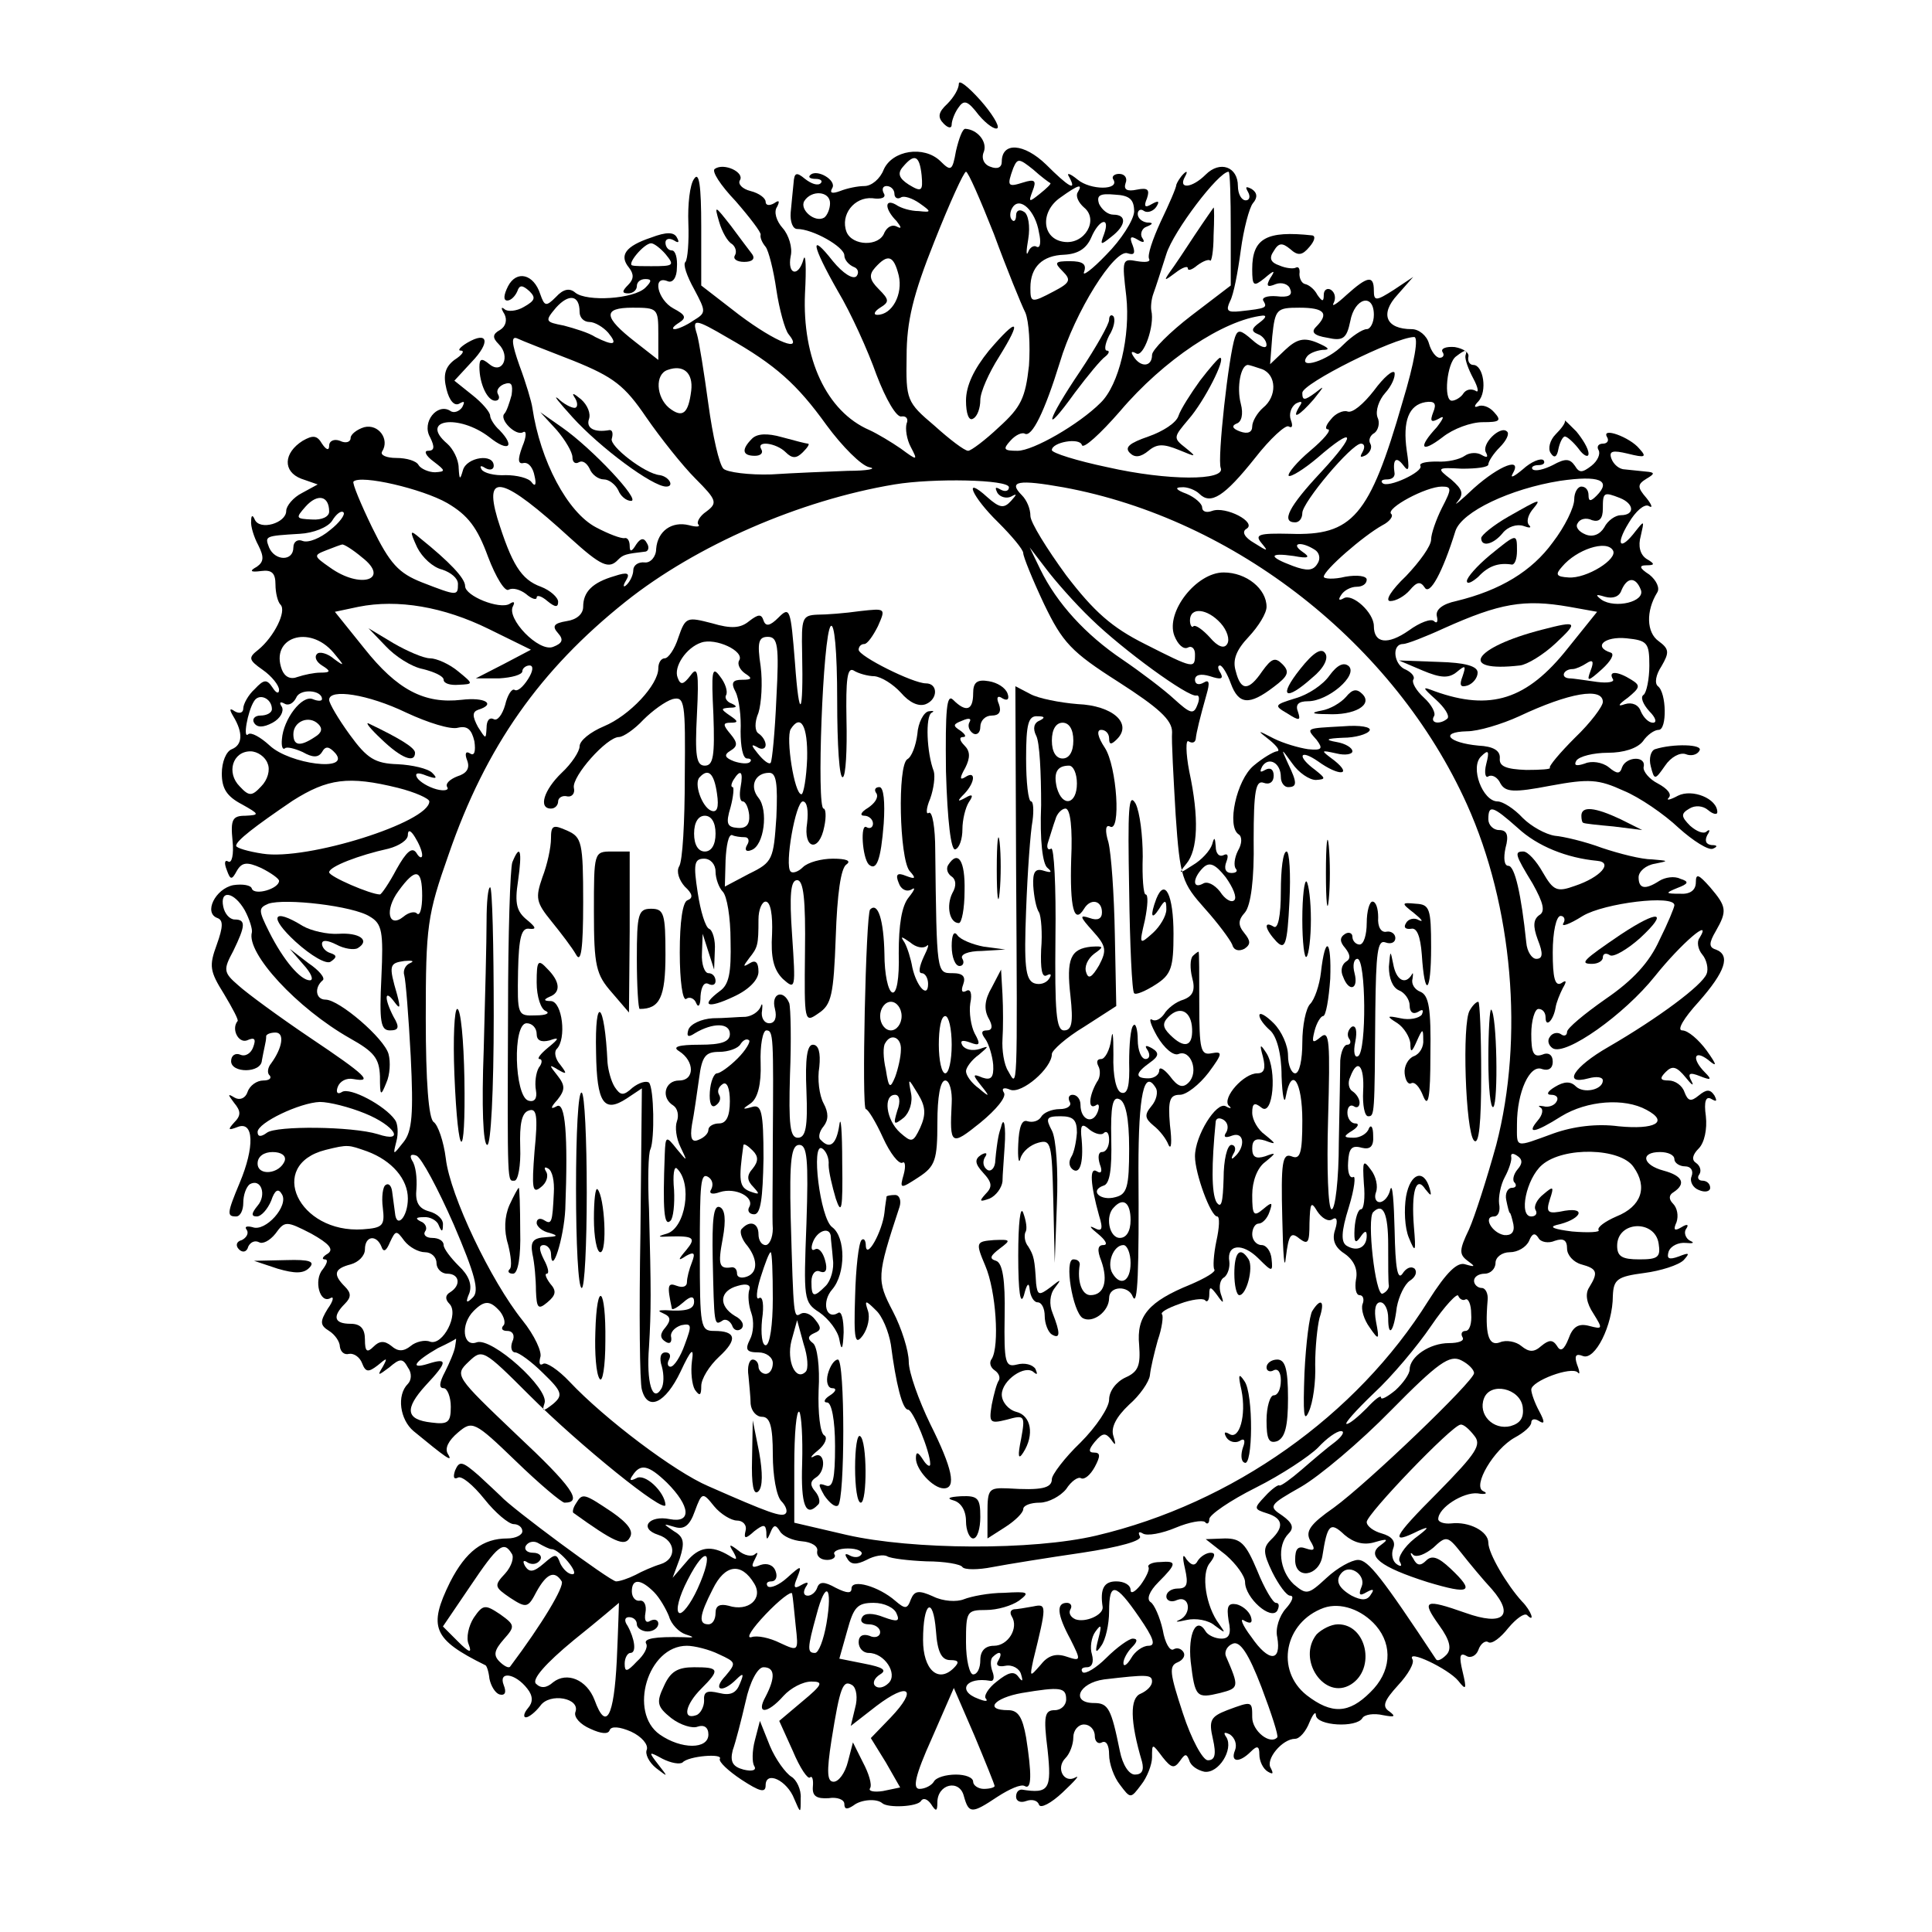 <svg version="1.0" xmlns="http://www.w3.org/2000/svg"  width="270pt" height="270pt" viewBox="0 0 270 270"  preserveAspectRatio="xMidYMid meet">  <g transform="translate(0,270) scale(0.1,-0.1)" fill="#000000" stroke="none"> <path d="M1340 2583 c0 -7 -7 -19 -16 -28 -13 -12 -14 -19 -5 -28 6 -6 11 -7 11 -1 0 5 4 16 9 23 8 12 13 11 29 -10 11 -13 23 -21 26 -18 3 3 -8 21 -24 39 -17 19 -30 29 -30 23z"/> <path d="M1336 2489 c-5 -28 -7 -29 -22 -14 -23 22 -67 15 -79 -12 -5 -13 -17 -23 -27 -23 -9 0 -24 -3 -34 -7 -11 -4 -15 -3 -11 4 7 11 -22 28 -31 18 -3 -3 1 -5 8 -5 7 0 10 -3 7 -6 -4 -4 -13 -1 -22 6 -12 10 -15 9 -16 -6 -1 -11 -3 -29 -4 -41 -1 -13 3 -23 9 -23 22 0 66 -25 66 -37 0 -6 6 -13 13 -16 6 -2 8 -8 4 -13 -5 -5 -19 4 -33 21 -33 42 -30 23 7 -42 18 -30 42 -83 54 -117 13 -34 28 -60 35 -58 6 1 10 -3 7 -10 -2 -7 0 -22 6 -33 10 -19 9 -19 -14 -2 -13 9 -33 21 -44 26 -60 26 -94 100 -90 191 2 36 1 57 -2 48 -7 -26 -23 -22 -18 4 3 12 -3 30 -11 39 -9 10 -13 23 -8 30 4 8 3 10 -4 5 -7 -4 -12 -3 -12 2 0 5 -9 12 -21 15 -12 3 -18 10 -15 15 7 11 -22 25 -35 16 -5 -3 8 -23 29 -45 20 -23 36 -44 35 -47 -1 -4 2 -11 7 -17 4 -5 11 -32 15 -60 4 -27 12 -56 17 -62 22 -27 -17 -12 -69 27 l-53 41 0 82 c0 58 -3 78 -10 67 -6 -8 -9 -36 -8 -62 1 -26 -1 -50 -4 -54 -4 -3 2 -20 12 -38 17 -32 17 -33 -1 -44 -10 -7 -22 -12 -26 -12 -5 0 -2 4 6 9 11 7 9 11 -8 20 -22 12 -30 47 -8 38 7 -3 13 5 13 19 1 13 -2 24 -7 24 -5 0 -9 5 -9 11 0 5 5 7 12 3 6 -4 8 -3 4 4 -4 8 -15 8 -36 0 -36 -12 -45 -25 -31 -42 7 -9 7 -16 -1 -24 -9 -9 -9 -12 0 -12 7 0 12 5 12 10 0 6 5 10 12 10 9 0 9 -3 0 -12 -16 -16 -82 -20 -98 -7 -8 7 -17 5 -27 -6 -14 -14 -16 -13 -22 4 -9 28 -33 34 -45 11 -6 -12 -7 -20 -1 -20 5 0 11 6 14 13 3 9 7 9 17 0 9 -9 8 -13 -8 -22 -10 -6 -23 -7 -27 -3 -5 4 -5 1 0 -7 4 -8 2 -17 -6 -22 -11 -6 -11 -11 -2 -20 17 -17 5 -43 -13 -28 -11 9 -14 8 -14 -4 0 -23 11 -47 22 -47 5 0 7 4 4 9 -3 5 1 11 8 14 11 4 13 0 11 -15 -3 -11 -7 -23 -10 -26 -8 -8 16 -32 26 -26 5 3 5 -6 -1 -20 -7 -19 -6 -25 2 -23 7 1 13 -7 15 -18 3 -12 1 -16 -4 -9 -4 6 -21 10 -36 10 -16 -1 -31 3 -34 8 -3 5 -1 6 5 2 7 -4 12 -2 12 3 0 18 -38 12 -43 -6 -4 -14 -5 -14 -6 3 0 12 -8 27 -16 34 -40 34 16 42 59 9 26 -21 37 -14 14 10 -7 6 -13 16 -13 20 0 5 -11 18 -25 29 l-25 20 24 26 c27 28 23 44 -6 27 -10 -6 -14 -11 -9 -11 6 0 2 -6 -9 -13 -13 -10 -16 -21 -11 -41 4 -16 11 -24 18 -20 7 4 8 3 4 -5 -4 -6 -12 -9 -17 -5 -18 11 -40 -16 -28 -37 7 -14 6 -19 -3 -19 -6 0 -3 -7 8 -15 17 -13 17 -14 2 -15 -9 0 -20 5 -23 10 -3 6 -17 10 -31 10 -14 0 -23 4 -20 9 11 17 -5 39 -25 34 -10 -3 -19 -10 -19 -15 0 -6 -7 -8 -15 -4 -8 3 -15 0 -15 -7 0 -7 -4 -6 -10 3 -7 12 -13 12 -27 4 -27 -17 -28 -43 -2 -53 l23 -8 -22 -12 c-12 -6 -22 -18 -22 -25 0 -17 -37 -28 -44 -12 -3 7 -5 6 -5 -2 -1 -7 4 -23 10 -34 8 -16 8 -23 -2 -30 -11 -6 -9 -8 6 -6 15 2 20 -3 20 -19 0 -11 3 -24 7 -28 9 -9 -9 -45 -31 -63 -14 -11 -14 -14 6 -28 13 -9 23 -22 23 -28 0 -6 -4 -5 -9 3 -8 12 -12 12 -25 -2 -9 -8 -16 -21 -16 -27 0 -6 -5 -8 -12 -4 -7 5 -8 3 -2 -7 14 -23 13 -40 -2 -46 -8 -3 -14 -18 -14 -34 0 -21 7 -32 28 -43 25 -14 25 -15 5 -16 -18 0 -21 -5 -18 -35 2 -19 -1 -32 -6 -29 -5 3 -6 -2 -2 -12 5 -14 7 -14 14 -1 7 12 14 13 34 4 14 -7 25 -15 25 -18 0 -11 -34 -21 -38 -11 -1 5 -13 7 -26 5 -25 -5 -42 -39 -22 -46 8 -3 8 -12 -1 -37 -11 -30 -10 -37 10 -69 12 -20 21 -37 19 -38 -9 -11 1 -31 13 -27 11 5 13 2 9 -9 -3 -9 -11 -14 -18 -11 -7 3 -13 -1 -13 -9 0 -17 42 -17 43 1 1 6 3 15 4 20 1 4 2 10 2 13 -1 3 5 6 13 6 13 0 10 -21 -6 -43 -5 -6 -6 -14 -2 -17 3 -4 -1 -7 -9 -7 -9 0 -19 -7 -22 -16 -3 -9 -11 -12 -18 -8 -10 6 -10 5 -1 -7 10 -12 10 -18 0 -28 -9 -10 -8 -11 5 -6 23 9 24 -28 3 -78 -18 -43 -18 -47 -5 -47 6 0 10 9 10 19 0 11 4 22 9 26 16 9 24 -15 11 -30 -9 -11 -9 -15 -1 -15 6 0 15 10 20 22 5 15 10 18 15 9 10 -16 -23 -53 -41 -46 -8 2 -12 1 -8 -4 3 -5 -1 -11 -7 -14 -8 -2 -9 -8 -4 -13 5 -5 11 -4 13 4 3 6 9 9 15 6 5 -3 15 2 23 12 13 18 15 18 50 0 25 -14 32 -22 23 -28 -7 -4 -9 -8 -4 -8 5 0 3 -6 -3 -14 -13 -15 -4 -49 11 -40 5 3 4 -4 -4 -15 -11 -18 -11 -23 2 -31 8 -5 15 -15 15 -22 1 -7 6 -12 13 -10 7 1 15 -5 18 -13 5 -13 9 -13 22 -3 13 11 14 11 7 -2 -8 -13 -7 -13 9 -1 15 13 19 13 26 0 6 -8 5 -18 0 -23 -16 -16 -11 -50 8 -66 45 -37 56 -45 48 -32 -5 8 1 19 14 30 20 17 23 16 81 -40 33 -32 64 -58 68 -58 26 0 11 22 -67 95 -86 82 -87 83 -67 102 19 18 20 18 85 -47 69 -69 190 -167 190 -153 -1 18 -29 45 -41 37 -8 -4 -10 -3 -5 4 11 17 22 15 48 -10 33 -33 35 -57 4 -51 -29 6 -44 -13 -16 -22 25 -8 26 -34 3 -41 -10 -3 -26 -10 -35 -15 -10 -5 -22 -9 -27 -9 -8 0 -147 103 -161 119 -3 3 -17 16 -31 29 -23 20 -27 21 -33 7 -3 -9 -2 -13 4 -10 5 3 21 -10 37 -30 15 -19 34 -35 41 -35 6 0 12 -4 12 -10 0 -5 -9 -10 -21 -10 -34 0 -58 -18 -80 -61 -31 -63 -24 -80 49 -116 2 0 5 -9 6 -19 2 -10 8 -20 14 -22 8 -2 10 3 6 13 -8 20 16 17 33 -5 8 -10 8 -19 1 -27 -6 -7 -7 -13 -3 -13 4 0 13 7 20 16 13 19 57 11 49 -9 -2 -7 7 -17 21 -23 15 -7 25 -8 27 -2 2 6 14 5 30 -2 15 -7 24 -18 22 -25 -3 -6 3 -18 13 -26 17 -13 17 -13 3 5 -14 18 -14 19 6 8 12 -6 24 -8 28 -5 8 9 57 13 52 5 -2 -4 12 -17 30 -29 26 -17 34 -19 34 -8 0 21 30 7 40 -19 9 -21 9 -21 9 1 1 12 -6 26 -13 30 -8 5 -22 24 -30 43 l-14 35 -7 -27 c-4 -15 -4 -31 -1 -36 4 -6 -3 -8 -15 -5 -15 4 -19 11 -15 27 4 11 12 42 18 68 6 28 17 48 25 48 16 0 17 -14 3 -41 -14 -25 2 -25 25 1 10 11 27 20 39 20 17 0 16 -4 -13 -28 l-32 -27 19 -42 c10 -24 21 -40 24 -37 3 3 5 -3 4 -13 -1 -13 5 -17 22 -16 12 2 22 -2 22 -8 0 -8 4 -8 13 -2 10 8 32 10 40 3 8 -7 49 -5 54 3 3 5 9 3 14 -4 7 -11 9 -11 9 2 0 26 31 33 37 9 7 -25 11 -25 47 -1 17 11 33 18 38 15 10 -6 10 17 2 68 -5 28 -11 38 -25 38 -34 0 -20 17 19 24 54 9 62 8 62 -9 0 -8 -7 -15 -16 -15 -14 0 -16 -8 -10 -55 6 -56 2 -62 -36 -56 -5 0 -8 -4 -8 -10 0 -6 6 -9 14 -6 8 3 16 1 18 -5 2 -6 17 2 33 17 17 16 25 25 18 21 -16 -9 -28 13 -14 27 6 6 11 19 11 29 0 10 7 18 15 18 8 0 15 -7 15 -16 0 -8 5 -12 10 -9 6 3 10 -4 10 -17 0 -13 7 -32 15 -42 15 -20 15 -20 30 0 8 10 15 28 15 38 0 20 0 20 15 0 12 -15 16 -16 24 -5 7 10 9 11 13 1 2 -8 12 -14 21 -16 20 -3 41 31 31 48 -5 7 -3 8 5 4 7 -5 10 -14 7 -22 -7 -17 6 -18 22 -2 9 9 12 8 12 -4 0 -9 5 -20 12 -24 7 -4 8 -3 4 5 -8 12 16 41 34 41 6 0 15 10 20 23 5 12 9 16 9 10 1 -15 57 -18 65 -4 3 5 16 7 29 4 16 -3 18 -2 9 5 -11 7 -8 15 12 37 14 15 23 31 20 36 -9 15 50 -13 64 -30 11 -14 12 -12 6 13 -5 21 -4 27 5 22 6 -4 14 0 17 8 3 9 10 14 14 11 5 -3 17 6 28 20 11 13 22 21 26 18 12 -12 6 6 -7 19 -21 23 -47 67 -47 82 0 16 -27 30 -52 27 -10 -1 -18 2 -18 6 0 16 35 38 55 36 11 -2 15 0 8 3 -16 7 15 59 44 75 13 7 23 16 23 21 0 5 5 6 11 2 8 -5 8 -1 0 14 -6 11 -11 25 -11 30 0 12 56 33 65 24 3 -4 3 1 -1 11 -4 12 -2 16 8 12 17 -7 42 43 42 84 1 23 6 27 44 32 23 3 48 11 55 18 9 10 8 11 -7 5 -14 -5 -17 -3 -14 7 3 8 14 13 24 12 10 -1 13 0 6 3 -6 3 -9 11 -6 16 5 7 2 8 -6 3 -10 -6 -12 -4 -7 7 3 9 1 20 -5 26 -6 6 -6 12 1 16 18 12 12 23 -14 30 -30 8 -33 26 -5 26 11 0 20 -4 20 -10 0 -5 7 -10 15 -10 8 0 12 -6 9 -14 -3 -7 2 -16 10 -19 9 -4 16 -2 16 3 0 6 -5 10 -11 10 -5 0 -8 4 -4 9 3 5 1 12 -5 16 -6 4 -5 11 4 20 8 8 12 27 10 45 -3 21 0 29 8 24 7 -4 8 -3 4 5 -6 9 -11 9 -22 0 -11 -9 -15 -8 -20 5 -3 9 -13 16 -22 16 -12 0 -13 3 -4 12 9 9 15 8 28 -8 8 -10 12 -13 8 -5 -6 11 -3 13 12 7 15 -6 17 -5 7 5 -19 19 -16 33 4 18 13 -11 13 -8 -2 13 -11 15 -26 28 -34 28 -8 0 2 17 23 40 37 42 45 65 24 73 -10 3 -10 9 0 26 16 28 15 34 -8 61 -16 18 -20 20 -20 7 0 -11 -8 -17 -22 -16 -21 0 -21 1 -4 8 16 6 17 9 4 13 -8 4 -21 2 -29 -3 -20 -13 -29 -11 -29 5 0 8 10 17 23 19 20 4 19 4 -4 6 -15 0 -46 8 -70 16 -24 9 -54 16 -66 17 -13 2 -33 13 -45 25 -12 13 -28 23 -35 23 -21 0 -39 48 -23 63 10 10 12 8 7 -11 -3 -12 -1 -20 3 -17 5 3 13 -1 17 -10 7 -12 18 -13 70 -3 54 10 67 9 102 -7 22 -9 57 -33 77 -52 20 -18 42 -32 48 -29 7 3 6 5 -2 5 -8 1 -10 6 -6 14 4 6 4 9 -1 5 -4 -4 -14 0 -23 8 -13 13 -13 17 -1 24 8 5 19 4 26 -2 7 -6 13 -7 13 -3 0 19 -35 33 -55 23 -11 -6 -17 -7 -13 -3 5 5 -2 13 -15 20 -12 6 -21 17 -20 23 4 16 -24 15 -30 0 -3 -10 -7 -10 -19 0 -9 7 -24 9 -33 5 -12 -4 -16 -3 -12 4 4 6 24 11 44 11 22 0 41 6 49 16 6 9 16 16 22 16 12 0 11 52 -1 61 -5 4 -3 16 5 28 11 19 11 24 -4 35 -17 12 -18 42 -2 68 4 6 -1 17 -11 25 -14 9 -15 13 -4 13 12 0 12 2 0 9 -9 6 -12 18 -8 32 5 22 5 22 -7 7 -22 -29 -29 -20 -10 11 10 17 22 27 28 24 6 -4 5 1 -3 11 -13 15 -13 19 0 27 12 7 12 9 -1 10 -8 1 -21 2 -29 3 -8 0 -16 7 -19 15 -4 11 2 12 23 7 24 -6 27 -5 16 7 -13 16 -54 31 -45 16 3 -5 0 -9 -6 -9 -6 0 -9 -4 -6 -9 3 -5 -1 -15 -10 -22 -13 -10 -17 -10 -23 0 -7 10 -13 11 -31 1 -12 -6 -24 -9 -28 -6 -3 3 1 6 8 6 7 0 10 3 7 7 -4 3 -17 -2 -29 -13 -12 -10 -18 -13 -14 -6 14 24 -18 12 -54 -20 -19 -18 -30 -27 -23 -19 9 11 7 17 -9 31 -21 16 -20 17 15 15 21 0 37 2 37 6 0 4 7 15 16 24 9 9 14 19 10 22 -9 9 -37 -18 -29 -30 3 -6 1 -7 -6 -3 -6 4 -17 4 -24 -1 -7 -5 -24 -9 -39 -8 -15 0 -25 -2 -23 -6 5 -8 -46 -32 -53 -24 -3 3 0 5 6 5 7 0 11 3 11 8 -3 20 2 25 12 12 8 -11 9 -6 5 20 -6 42 3 64 26 68 13 2 16 -2 11 -14 -5 -13 -3 -15 8 -9 8 5 7 1 -3 -12 -27 -29 -22 -37 8 -14 15 12 40 21 56 21 24 0 27 2 16 14 -7 8 -17 11 -23 8 -5 -2 -5 1 1 7 13 14 7 51 -7 51 -5 0 -8 5 -7 11 2 6 -7 12 -19 14 -12 1 -20 -2 -17 -7 3 -4 1 -8 -4 -8 -5 0 -12 9 -15 20 -3 11 -14 20 -24 20 -36 0 -45 21 -20 48 l22 25 -27 -18 c-25 -16 -28 -16 -28 -1 0 22 -9 20 -38 -6 -14 -13 -22 -18 -18 -11 3 6 2 14 -4 18 -5 3 -10 0 -10 -7 0 -10 -2 -10 -9 0 -4 8 -12 14 -17 15 -5 1 -8 8 -8 14 1 7 -1 11 -5 9 -3 -2 -14 -1 -23 3 -12 4 -15 10 -8 20 7 12 12 12 23 3 11 -10 17 -9 27 3 7 8 9 15 4 16 -64 7 -84 -4 -84 -47 0 -24 2 -25 17 -13 14 12 16 12 8 0 -6 -11 -4 -13 8 -8 8 3 18 0 20 -7 4 -9 -3 -12 -19 -10 -13 1 -22 -2 -18 -7 5 -9 4 -10 -33 -14 -18 -2 -20 1 -14 14 5 9 11 41 15 71 4 30 12 60 17 66 7 8 6 15 -2 20 -8 4 -9 3 -5 -4 4 -7 2 -12 -3 -12 -6 0 -11 9 -11 20 0 27 -25 36 -45 16 -19 -19 -39 -21 -29 -3 4 7 3 9 -2 4 -5 -5 -9 -12 -10 -15 0 -4 -10 -27 -22 -52 -11 -24 -19 -47 -16 -52 2 -4 -5 -5 -17 -3 -21 4 -21 2 -15 -49 6 -55 -10 -124 -36 -149 -30 -30 -94 -67 -116 -67 -19 0 -21 2 -10 14 7 8 16 12 20 10 10 -6 28 31 49 99 21 71 77 160 95 153 9 -3 11 0 7 11 -5 12 -3 14 7 8 8 -5 11 -4 6 3 -3 5 0 13 6 15 10 4 10 6 1 6 -7 1 -13 6 -13 12 0 5 4 8 9 4 5 -3 13 0 17 6 5 8 3 9 -6 4 -10 -6 -12 -4 -7 8 4 12 1 15 -14 12 -14 -3 -19 0 -16 9 3 7 -1 13 -9 13 -7 0 -11 -4 -8 -8 9 -15 -32 -15 -50 0 -11 9 -16 10 -12 4 12 -22 -1 -14 -32 17 -31 30 -62 32 -62 4 0 -8 -6 -11 -16 -7 -9 3 -13 12 -9 21 5 14 -9 31 -26 32 -4 0 -9 -14 -13 -31z m-48 -34 c2 -22 0 -24 -18 -13 -14 9 -16 16 -8 25 16 19 23 16 26 -12z m180 -11 c1 -1 -5 -7 -15 -15 -15 -12 -16 -12 -10 4 6 15 3 17 -13 12 -22 -7 -23 -5 -14 20 6 14 8 14 28 -2 11 -10 22 -18 24 -19z m-79 -71 c18 -49 38 -98 44 -110 5 -12 7 -45 5 -74 -5 -45 -11 -58 -42 -86 -19 -18 -39 -33 -43 -33 -5 0 -26 16 -47 35 -39 33 -40 36 -39 97 0 49 9 86 39 161 21 53 41 97 44 97 3 0 20 -39 39 -87z m331 7 l0 -79 -55 -42 c-30 -23 -55 -48 -55 -55 0 -17 -16 -18 -26 -2 -4 6 -3 8 4 4 10 -6 26 39 21 60 -1 5 0 16 3 24 3 8 11 33 18 55 10 32 73 115 87 115 2 0 3 -36 3 -80z m-470 49 c0 -5 4 -8 9 -5 4 3 16 -1 26 -8 17 -12 17 -13 -1 -11 -11 0 -25 4 -32 9 -16 9 -16 -6 1 -23 7 -9 7 -11 1 -8 -7 4 -14 0 -18 -8 -7 -20 -45 -19 -53 1 -9 24 11 49 36 47 13 -2 20 1 16 7 -3 6 -1 10 4 10 6 0 11 -5 11 -11z m256 2 c-3 -5 1 -14 9 -21 21 -17 1 -52 -28 -48 -31 4 -34 42 -5 62 25 18 32 20 24 7z m-346 -15 c0 -8 -4 -17 -8 -20 -13 -8 -35 11 -28 23 10 16 36 14 36 -3z m425 -12 c-1 -12 -18 -39 -39 -60 -20 -21 -34 -31 -31 -24 4 11 -2 15 -20 15 -21 0 -22 -2 -10 -14 12 -12 11 -16 -12 -28 -32 -17 -33 -16 -33 5 0 29 17 45 47 46 19 1 31 8 38 24 11 26 27 30 18 5 -6 -16 -5 -16 10 -4 21 16 22 31 3 31 -8 0 -16 7 -20 15 -4 12 1 15 22 13 21 -1 27 -7 27 -24z m-133 -29 c3 -13 2 -22 -3 -20 -4 3 -10 -1 -12 -7 -3 -7 -3 1 0 18 3 18 0 35 -6 38 -6 4 -11 2 -11 -5 0 -7 -3 -10 -6 -6 -3 3 -3 11 1 17 10 16 32 -4 37 -35z m-522 -30 c13 -16 12 -17 -20 -17 -11 0 -23 0 -26 1 -9 1 16 31 26 31 4 0 13 -7 20 -15z m326 -30 c6 -26 -9 -55 -30 -55 -6 0 -4 5 4 10 13 8 13 11 -2 26 -13 13 -14 20 -5 30 18 20 26 17 33 -11z m-446 -51 c0 -8 6 -14 14 -14 7 0 19 -7 26 -15 14 -17 8 -19 -18 -6 -9 6 -29 12 -44 16 -26 5 -27 6 -11 25 18 20 33 18 33 -6z m1110 -4 c0 -11 -5 -20 -10 -20 -6 0 -21 -10 -33 -22 -21 -22 -63 -35 -51 -17 3 5 13 9 22 10 12 0 9 3 -7 10 -19 8 -29 5 -45 -10 l-21 -20 3 39 c4 38 6 40 38 40 35 0 42 -8 23 -27 -7 -7 -3 -12 16 -15 22 -5 27 -1 32 23 6 33 33 40 33 9z m-1000 -26 l0 -37 -32 25 c-45 35 -46 48 -4 48 35 0 36 -1 36 -36z m840 15 c-11 -8 -12 -12 -2 -16 6 -2 12 -9 12 -15 0 -6 -9 -3 -20 7 -16 14 -20 15 -24 4 -9 -26 -25 -171 -20 -183 7 -18 -74 -18 -158 1 -43 9 -78 20 -78 24 0 11 39 18 42 7 2 -6 26 16 53 47 61 72 145 128 200 134 6 0 3 -4 -5 -10z m-743 -21 c67 -38 97 -65 138 -122 22 -30 49 -57 60 -59 11 -2 -2 -5 -30 -5 -27 -1 -76 -3 -107 -5 -31 -1 -62 3 -67 8 -6 6 -15 46 -21 90 -6 44 -13 88 -16 98 -7 22 -3 22 43 -5z m-216 -32 c57 -23 72 -35 102 -79 20 -29 51 -68 69 -86 30 -30 31 -34 15 -46 -9 -6 -14 -15 -11 -18 3 -3 -2 -4 -13 -1 -24 6 -44 -8 -46 -33 0 -11 -8 -20 -16 -19 -9 1 -16 -4 -16 -11 0 -6 -4 -15 -9 -20 -5 -5 -6 -2 -1 6 6 10 2 12 -16 6 -31 -9 -44 -22 -44 -43 0 -10 -9 -18 -23 -20 -18 -3 -21 -7 -12 -17 8 -9 6 -14 -7 -19 -20 -8 -66 40 -56 57 3 6 1 7 -5 3 -14 -8 -62 11 -62 25 0 11 -22 34 -63 67 -14 12 -15 11 -4 -13 7 -14 22 -28 35 -31 12 -4 22 -12 22 -20 0 -17 -1 -17 -50 2 -33 13 -45 26 -70 77 -16 33 -28 62 -26 64 10 10 96 -10 131 -30 29 -17 42 -34 57 -75 11 -29 24 -50 29 -46 6 3 16 0 24 -6 8 -7 15 -9 15 -5 0 4 7 2 15 -5 11 -9 15 -9 15 -1 0 6 -11 16 -24 21 -28 10 -41 32 -61 96 -19 65 8 58 102 -28 43 -39 54 -44 67 -30 7 7 11 8 37 11 5 0 7 6 3 12 -4 8 -9 7 -15 -2 -6 -10 -9 -11 -9 -2 0 7 -3 12 -7 11 -5 -1 -23 6 -40 15 -40 21 -78 93 -89 167 -1 8 -9 35 -18 59 -11 31 -12 42 -3 38 6 -3 42 -17 78 -31z m1159 -58 c-46 -160 -70 -187 -157 -184 -44 1 -50 -1 -40 -13 10 -12 9 -12 -10 0 -14 8 -18 16 -11 20 15 9 -29 32 -48 25 -8 -3 -14 -1 -14 5 0 5 -10 14 -22 19 -14 5 -17 9 -7 9 8 1 20 -4 25 -9 16 -16 35 -4 78 50 21 27 43 47 47 44 5 -3 6 1 3 9 -3 8 0 18 7 23 8 4 10 3 5 -4 -12 -20 0 -13 20 10 15 19 16 20 2 9 -15 -11 -18 -11 -18 0 0 13 128 77 156 78 7 1 1 -35 -16 -91z m88 65 c-1 -5 4 -19 11 -32 7 -13 8 -21 3 -17 -6 3 -13 2 -17 -4 -3 -5 -11 -10 -16 -10 -12 0 -7 53 6 62 13 10 16 10 13 1z m-1082 -49 c-4 -32 -12 -39 -31 -24 -18 15 -20 47 -2 53 22 8 36 -4 33 -29z m798 30 c20 -8 21 -38 1 -54 -8 -7 -15 -19 -15 -26 0 -8 -6 -11 -17 -7 -11 4 -12 8 -5 11 7 2 10 13 6 28 -6 23 0 54 10 54 2 0 11 -3 20 -6z m467 -177 c-8 -8 -11 -8 -11 1 0 7 -4 12 -10 12 -5 0 -10 -8 -10 -18 0 -11 -13 -38 -30 -60 -29 -40 -73 -67 -135 -82 -19 -4 -29 -12 -27 -21 2 -8 0 -11 -4 -7 -4 4 -20 -2 -35 -13 -30 -21 -49 -18 -49 6 0 19 -30 46 -42 39 -7 -4 -8 -2 -4 4 4 7 14 12 22 12 8 0 14 4 14 10 0 5 -13 7 -30 4 -16 -4 -30 -3 -30 0 0 9 55 57 82 72 10 5 16 13 12 16 -7 8 49 38 71 38 14 0 14 -3 0 -30 -8 -16 -15 -36 -15 -44 0 -9 -16 -31 -35 -51 -21 -20 -30 -35 -22 -35 8 0 20 7 27 15 10 12 15 13 21 4 7 -12 25 21 43 79 9 27 77 59 146 70 55 8 73 1 51 -21z m-821 12 c0 -5 -5 -7 -12 -3 -7 4 -8 3 -4 -5 4 -6 13 -8 19 -5 9 5 8 3 0 -6 -10 -11 -16 -10 -33 5 -35 32 -22 1 15 -35 19 -19 35 -38 35 -43 0 -5 13 -37 29 -71 26 -54 38 -67 104 -109 56 -36 75 -53 75 -70 -1 -12 2 -64 5 -116 6 -88 9 -95 41 -131 18 -20 35 -43 38 -50 2 -8 9 -10 17 -6 9 6 9 11 0 22 -9 11 -9 18 1 29 8 10 13 46 12 101 0 69 3 84 14 80 8 -3 14 1 14 10 0 9 -5 12 -12 8 -7 -4 -8 -3 -4 5 9 14 26 5 26 -15 0 -8 5 -14 10 -14 13 0 13 6 0 33 -10 22 -10 22 6 0 9 -13 24 -23 33 -23 14 1 14 2 -1 14 -26 19 -22 30 4 12 29 -21 49 -20 23 1 -20 15 -20 15 3 10 12 -3 22 -1 22 3 0 5 -10 11 -22 13 -17 3 -15 5 9 6 17 0 34 5 37 10 3 5 -13 8 -37 6 -53 -3 -52 -2 -37 -19 9 -12 8 -15 -12 -13 -13 2 -34 8 -48 15 -23 12 -24 12 -6 -2 11 -9 16 -16 10 -16 -5 -1 -19 -9 -32 -20 -24 -20 -38 -85 -21 -96 5 -3 5 -13 -1 -23 -5 -10 -6 -21 -3 -25 3 -3 1 -6 -6 -6 -8 0 -11 6 -7 16 3 8 2 12 -4 9 -6 -3 -11 2 -11 12 -1 13 -2 14 -5 3 -3 -9 -15 -22 -27 -29 -20 -13 -21 -13 -9 2 16 19 18 64 4 129 -5 26 -5 45 -1 42 5 -3 9 -2 10 3 1 10 6 30 15 62 5 17 4 22 -4 17 -7 -4 -12 -2 -12 4 0 7 8 9 21 5 15 -5 19 -4 15 4 -4 6 -5 11 -1 11 3 0 10 -11 15 -25 11 -30 26 -31 60 -5 20 15 23 21 12 32 -10 10 -15 8 -28 -10 -19 -28 -30 -28 -37 0 -5 16 1 30 18 48 14 15 25 33 25 42 0 25 -28 48 -60 48 -38 0 -81 -55 -69 -88 5 -13 13 -20 19 -17 5 3 10 -1 10 -9 0 -21 -1 -21 -70 14 -46 23 -71 45 -110 96 -27 37 -50 74 -50 83 0 10 -5 22 -12 29 -20 20 -4 22 58 11 240 -44 463 -219 564 -443 64 -142 80 -326 41 -476 -13 -47 -30 -100 -38 -118 -14 -29 -14 -35 -2 -44 11 -8 11 -9 -3 -5 -11 4 -26 -10 -52 -51 -100 -160 -273 -283 -464 -328 -89 -21 -257 -20 -349 1 l-73 17 0 80 c0 45 3 78 7 75 3 -4 5 -36 4 -72 -2 -59 5 -76 22 -58 4 3 2 12 -4 19 -7 8 -7 14 1 19 15 9 13 38 -2 30 -7 -4 -5 0 5 8 10 8 14 18 9 21 -6 3 -9 32 -8 63 2 33 -2 62 -8 66 -8 6 -7 10 2 14 10 4 10 8 1 19 -6 8 -15 11 -20 8 -10 -6 -10 -6 -14 134 -2 82 1 102 12 102 11 0 13 -20 10 -110 -4 -105 -4 -110 18 -124 13 -9 26 -26 28 -38 3 -17 5 -14 6 10 0 18 -3 31 -8 27 -17 -10 -23 16 -8 33 19 22 19 73 0 87 -17 12 -30 120 -14 110 5 -3 10 -13 9 -23 0 -9 5 -30 10 -47 8 -24 10 -15 9 50 0 44 -2 68 -4 53 -4 -27 -13 -35 -26 -21 -4 3 -2 12 4 19 7 9 7 19 0 32 -6 11 -9 34 -6 51 2 20 -1 31 -9 31 -8 0 -11 -19 -9 -65 2 -50 -1 -65 -12 -65 -11 0 -13 18 -11 88 2 48 1 93 -1 100 -8 20 -26 14 -20 -8 3 -12 0 -20 -8 -20 -7 0 -12 8 -10 18 1 9 0 11 -2 5 -3 -7 -12 -13 -21 -14 -9 0 -30 -2 -46 -2 -16 -1 -31 -8 -34 -16 -3 -10 0 -11 9 -5 25 15 49 15 49 -1 0 -11 -12 -15 -42 -15 -30 0 -39 -3 -29 -9 22 -14 22 -41 0 -41 -20 0 -26 -24 -8 -35 6 -4 8 -14 5 -22 -3 -8 -1 -24 5 -36 10 -21 10 -21 -5 -3 -15 19 -16 19 -17 -7 -3 -78 -1 -102 8 -93 4 4 6 23 5 43 -2 21 0 34 4 30 22 -21 12 -83 -14 -91 -14 -4 -13 -5 3 -4 35 1 38 -2 24 -19 -12 -14 -12 -16 0 -8 11 6 13 4 8 -9 -4 -10 -7 -22 -7 -28 0 -6 -6 -8 -14 -5 -13 5 -14 1 -7 -32 1 -2 8 2 16 9 10 9 15 9 15 1 0 -11 -11 -14 -40 -12 -11 0 -11 -1 -2 -5 9 -4 10 -9 2 -19 -8 -9 -8 -15 0 -20 6 -4 9 -1 8 6 -2 7 5 14 14 17 15 3 15 0 5 -27 -6 -17 -15 -31 -20 -31 -4 0 -5 5 -2 10 3 6 1 10 -5 10 -7 0 -9 -8 -5 -20 3 -11 3 -25 -1 -31 -12 -20 -21 9 -17 59 3 51 3 77 0 192 -2 41 -1 79 2 84 6 14 5 85 -2 93 -4 3 -14 0 -23 -7 -13 -12 -17 -11 -25 1 -5 8 -9 23 -10 34 -4 86 -18 97 -16 14 1 -71 11 -85 43 -64 l21 14 -2 -202 c-2 -111 -1 -210 2 -219 8 -31 33 -19 54 25 15 32 19 35 16 15 -2 -15 0 -33 4 -40 7 -10 9 -8 9 5 0 10 11 28 25 41 26 24 24 36 -7 36 -19 0 -20 5 -20 110 0 97 1 112 12 105 6 -4 7 -11 4 -17 -4 -6 1 -8 12 -4 22 7 49 -7 41 -21 -3 -5 0 -10 7 -10 9 0 12 22 13 78 0 66 -3 76 -16 72 -14 -4 -14 -3 -2 5 10 7 15 27 14 56 -1 25 3 46 8 46 10 0 10 -9 9 -155 0 -55 -1 -110 0 -122 0 -13 -5 -23 -10 -23 -6 0 -10 7 -10 15 0 16 -12 20 -23 8 -4 -3 -1 -13 5 -21 17 -20 18 -40 2 -46 -8 -3 -14 -1 -14 4 0 6 -3 9 -7 9 -18 -3 -20 3 -13 40 5 27 3 41 -4 44 -9 4 -11 -18 -10 -72 2 -92 2 -94 13 -87 5 4 11 0 14 -6 2 -7 8 -9 13 -5 5 5 1 13 -9 18 -23 14 -22 35 4 42 13 4 19 1 16 -6 -2 -7 -1 -21 3 -32 4 -11 3 -28 -2 -37 -7 -14 -5 -18 12 -18 11 0 20 -7 20 -15 0 -8 -4 -15 -10 -15 -5 0 -10 5 -10 10 0 6 -4 10 -8 10 -5 0 -8 -10 -6 -23 1 -12 3 -30 3 -39 1 -10 8 -18 16 -18 11 0 15 -13 15 -53 0 -29 5 -58 12 -65 6 -6 9 -14 6 -17 -5 -6 -24 1 -108 38 -47 20 -145 94 -194 146 -16 17 -33 28 -37 25 -5 -3 -6 1 -4 9 3 7 -8 31 -25 52 -44 55 -101 174 -107 226 -3 24 -11 47 -17 51 -7 5 -11 56 -11 145 0 129 2 144 32 229 52 151 128 258 247 353 99 79 244 142 376 164 54 9 160 7 160 -4z m-950 -34 c0 -7 -10 -12 -24 -11 -23 1 -23 2 -9 18 17 19 33 15 33 -7z m1804 19 c20 -8 21 -24 1 -24 -7 0 -18 -7 -23 -17 -6 -10 -16 -14 -26 -10 -10 4 -15 11 -11 16 3 6 12 8 20 4 10 -3 15 2 15 16 0 23 1 24 24 15z m-1803 -45 c-13 -11 -30 -18 -38 -15 -7 3 -13 -1 -13 -9 0 -20 -26 -19 -34 0 -6 16 -6 16 43 19 19 1 39 9 45 18 6 10 13 15 16 12 3 -3 -6 -15 -19 -25z m45 -38 c40 -31 -2 -45 -45 -14 -23 16 -23 17 -5 24 10 4 21 8 22 8 2 1 15 -7 28 -18z m1331 11 c7 -4 9 -13 4 -20 -6 -10 -15 -10 -34 -3 -35 13 -34 19 1 14 21 -4 24 -2 12 6 -17 12 -2 15 17 3z m417 -1 c8 -12 -37 -40 -62 -38 -17 1 -19 4 -9 15 20 24 62 38 71 23z m-729 -96 c44 -43 136 -110 147 -107 4 1 5 -5 1 -14 -5 -13 -10 -11 -32 9 -14 13 -47 38 -72 55 -52 35 -92 79 -115 126 l-15 31 23 -30 c12 -16 40 -48 63 -70z m768 41 c7 -17 -36 -27 -55 -14 -9 7 -8 8 5 4 11 -3 20 0 23 9 8 19 20 19 27 1z m-1610 -55 l59 -29 -38 -20 -39 -20 33 0 c17 1 32 5 32 10 0 4 5 8 10 8 6 0 5 -8 -2 -19 -7 -11 -15 -18 -19 -15 -4 2 -10 -8 -13 -21 -4 -14 -11 -23 -16 -20 -6 3 -10 -2 -10 -12 -1 -17 -1 -16 -12 1 -8 15 -8 21 0 24 26 8 10 18 -23 14 -52 -6 -90 14 -136 72 l-41 51 33 7 c55 11 119 0 182 -31z m1510 31 l39 -7 -41 -51 c-57 -72 -108 -88 -186 -60 -18 7 -18 6 2 -12 12 -11 19 -22 16 -26 -10 -9 -25 -7 -19 3 3 4 -3 16 -14 26 -11 10 -17 21 -15 25 3 4 -2 10 -10 14 -17 6 -21 36 -4 36 5 0 31 10 57 22 78 35 112 41 175 30z m-487 -23 c9 -10 13 -23 9 -29 -4 -7 -13 -4 -24 9 -10 11 -20 18 -23 16 -2 -3 -5 1 -5 8 0 19 24 17 43 -4z m-1240 -41 c16 -19 16 -20 1 -9 -9 8 -21 11 -24 7 -4 -4 -1 -11 7 -16 13 -8 12 -10 -2 -10 -9 0 -23 -3 -32 -6 -10 -4 -18 0 -22 10 -17 45 38 64 72 24z m1839 -18 c0 -19 -4 -38 -8 -41 -5 -3 -1 -13 8 -23 9 -9 11 -16 5 -16 -6 0 -13 7 -17 16 -3 9 -12 13 -22 10 -11 -4 -10 -1 4 9 17 14 18 17 5 25 -19 12 -33 13 -26 1 3 -4 -7 -6 -22 -4 -15 2 -33 5 -39 5 -13 1 -8 13 5 13 4 0 13 4 19 8 9 6 11 3 6 -10 -6 -16 -4 -16 16 2 12 11 18 21 12 23 -25 8 -9 23 22 20 29 -3 32 -6 32 -38z m-1855 -47 c0 -3 -6 -3 -13 0 -15 6 -41 -28 -43 -56 -1 -10 1 -15 4 -13 2 3 14 0 25 -5 14 -8 22 -8 27 0 5 9 10 8 19 -2 21 -26 -64 -15 -92 11 -13 12 -26 19 -30 16 -8 -8 -1 32 8 46 7 12 25 4 25 -11 0 -5 -7 -9 -16 -9 -8 0 -12 -5 -9 -10 4 -7 13 -7 26 0 11 6 16 16 13 22 -4 6 -3 8 3 5 6 -4 13 0 17 8 5 13 36 11 36 -2z m118 -19 c30 -14 62 -24 72 -21 13 3 19 -2 23 -19 2 -14 0 -21 -6 -17 -6 4 -8 0 -4 -10 4 -11 -1 -18 -14 -22 -10 -4 -17 -10 -14 -15 3 -4 -4 -6 -15 -3 -11 3 -23 10 -27 16 -4 7 1 8 13 3 14 -5 16 -4 8 4 -6 6 -28 11 -48 12 -32 1 -43 8 -67 41 -16 22 -29 44 -29 49 0 16 54 8 108 -18z m1672 15 c0 -6 -17 -29 -39 -50 -21 -21 -37 -40 -35 -42 2 -2 -13 -3 -33 -3 -28 1 -38 5 -37 16 1 11 -9 17 -30 18 -42 4 -55 19 -16 20 16 0 49 10 73 21 70 33 117 41 117 20z m-1800 -49 c-21 -14 -30 -12 -30 4 0 18 22 27 35 14 6 -6 5 -12 -5 -18z m-66 -37 c4 -9 0 -23 -9 -32 -13 -14 -17 -14 -30 0 -19 19 -10 49 15 49 10 0 21 -8 24 -17z m182 -34 c24 -6 44 -15 44 -19 0 -29 -171 -83 -233 -73 -20 3 -37 8 -37 11 0 7 26 27 79 63 49 31 78 35 147 18z m1565 -56 c28 -26 69 -42 111 -46 23 -2 5 -23 -31 -35 -25 -9 -30 -7 -45 19 -9 16 -21 29 -27 29 -13 0 -12 -4 13 -45 15 -27 18 -39 9 -44 -8 -6 -9 -15 -2 -34 8 -20 7 -27 -2 -27 -6 0 -13 10 -14 23 -7 67 -16 107 -25 107 -6 0 -7 11 -4 25 5 18 2 25 -9 25 -8 0 -15 7 -15 15 0 21 6 19 41 -12z m-1531 -38 c0 -5 -4 -4 -8 3 -6 9 -14 2 -28 -23 -10 -19 -21 -35 -23 -35 -13 0 -71 25 -71 31 0 8 42 24 83 33 15 4 27 12 27 19 0 8 4 7 10 -3 5 -8 10 -19 10 -25z m1135 -63 c-4 -4 -13 1 -20 12 -8 10 -18 15 -24 11 -15 -8 -14 8 0 22 9 9 17 6 32 -13 10 -14 16 -28 12 -32z m-1135 6 c0 -17 -3 -28 -7 -25 -3 4 -12 2 -19 -4 -21 -17 -27 9 -7 36 24 33 33 31 33 -7z m-248 -20 c7 -13 11 -27 10 -31 -8 -29 63 -106 137 -148 34 -19 41 -28 42 -53 0 -28 1 -29 9 -9 5 11 6 29 3 40 -6 22 -69 76 -88 76 -14 0 -16 17 -4 27 4 3 -5 14 -20 24 l-26 20 19 -22 c11 -12 15 -22 9 -22 -13 0 -37 28 -57 68 -15 30 -15 33 -1 39 23 8 119 -3 142 -18 17 -10 19 -21 16 -85 -3 -62 -1 -74 12 -74 12 0 14 4 5 19 -13 25 -13 40 1 21 8 -11 9 -9 4 10 -12 41 -11 44 10 47 11 1 15 0 8 -3 -7 -3 -10 -11 -8 -17 2 -7 6 -57 9 -113 4 -81 2 -105 -10 -120 -15 -19 -15 -19 -10 1 3 11 2 25 -2 30 -14 20 -63 46 -74 39 -6 -4 -9 -1 -6 7 3 8 12 13 22 11 28 -5 18 5 -61 58 -43 29 -88 62 -100 73 -21 18 -21 22 -7 48 17 35 18 44 2 44 -7 0 -14 8 -16 18 -5 24 15 21 30 -5z m1998 7 c0 -3 -9 -25 -21 -49 -14 -31 -37 -56 -75 -82 -30 -21 -54 -41 -54 -46 0 -5 -4 -7 -9 -3 -5 3 -12 1 -15 -4 -4 -5 -2 -12 4 -16 18 -11 100 47 143 101 36 45 81 84 62 53 -4 -5 -2 -16 4 -23 6 -7 9 -20 6 -27 -6 -16 -68 -62 -137 -102 -49 -28 -65 -54 -28 -44 11 3 20 2 20 -3 0 -13 -27 -19 -38 -8 -7 7 -16 7 -29 -1 -10 -6 -13 -11 -5 -11 7 0 11 -4 7 -10 -3 -5 -11 -8 -18 -6 -7 1 -8 1 -4 -2 4 -2 3 -10 -4 -18 -16 -19 -5 -18 33 6 36 22 88 26 119 9 32 -17 12 -28 -39 -23 -30 4 -63 0 -91 -10 -55 -20 -51 -21 -51 13 0 45 18 84 35 77 9 -3 15 1 15 10 0 10 -6 14 -15 10 -12 -4 -15 3 -15 29 0 19 5 35 10 35 6 0 10 -5 10 -12 0 -15 11 -4 14 14 1 7 6 19 10 27 6 10 5 12 -2 7 -9 -5 -12 8 -12 43 0 29 5 51 11 51 5 0 7 -5 4 -10 -4 -6 8 -2 27 10 30 18 128 30 128 15z m-1309 -214 c-12 -12 -25 -21 -29 -21 -4 0 -9 -11 -10 -26 -1 -15 2 -23 8 -19 6 4 8 10 5 15 -3 5 -1 11 5 15 6 4 10 -6 10 -24 0 -21 -5 -31 -15 -31 -8 0 -15 -4 -15 -9 0 -5 -6 -11 -14 -14 -9 -4 -12 2 -9 21 3 15 7 44 10 65 4 31 9 37 28 37 13 0 27 5 30 11 4 6 9 8 12 5 2 -2 -5 -14 -16 -25z m-521 -77 c42 -17 57 -42 18 -29 -36 11 -142 12 -155 2 -8 -6 -13 -6 -13 1 0 13 59 41 87 42 13 0 41 -7 63 -16z m3 -53 c35 -13 57 -39 57 -66 0 -26 -16 -43 -18 -20 -1 8 -3 22 -4 30 -1 8 -5 12 -9 9 -4 -2 -6 -17 -4 -32 3 -25 0 -28 -28 -30 -90 -6 -135 90 -52 111 32 8 32 7 58 -2z m539 -24 c-9 -10 -8 -17 1 -26 9 -10 9 -11 -5 -6 -15 6 -16 15 -9 65 1 2 6 -1 13 -8 8 -8 8 -15 0 -25z m-654 11 c-7 -19 -38 -22 -38 -4 0 10 9 16 21 16 12 0 19 -5 17 -12z m236 -89 c30 -70 36 -93 27 -102 -9 -9 -11 -8 -5 6 4 12 -1 25 -15 38 -11 11 -21 24 -21 29 0 6 -7 10 -16 10 -8 0 -13 4 -10 9 4 5 0 12 -6 14 -8 4 -7 6 4 6 9 1 19 -5 21 -11 4 -10 6 -10 6 0 1 8 -8 16 -19 19 -15 4 -20 13 -18 32 1 15 -1 32 -6 39 -4 7 -2 10 6 7 7 -3 30 -46 52 -96z m1487 77 c-6 -7 -8 -16 -4 -19 3 -4 1 -7 -4 -7 -6 0 -10 -8 -8 -17 2 -10 4 -18 5 -18 1 0 3 -7 5 -16 2 -11 -3 -16 -13 -15 -17 3 -30 26 -14 26 6 0 9 8 7 18 -1 9 2 26 8 37 6 11 10 24 9 28 -1 5 2 6 8 2 8 -5 8 -11 1 -19z m162 3 c20 -28 11 -55 -24 -69 -16 -7 -27 -15 -25 -19 3 -3 -14 -4 -37 -2 -24 3 -33 6 -22 9 33 7 44 25 12 20 -24 -5 -27 -3 -21 16 6 18 5 19 -9 7 -9 -7 -14 -17 -11 -22 3 -5 0 -9 -6 -9 -18 0 -7 53 15 72 30 26 110 24 128 -3z m35 -107 c3 -19 -1 -22 -27 -22 -24 0 -31 4 -31 19 0 35 53 37 58 3z m-1724 -12 c9 0 16 -7 16 -15 0 -8 7 -15 15 -15 17 0 20 -16 4 -26 -7 -4 -7 -10 -1 -16 14 -14 -9 -59 -27 -53 -7 3 -20 0 -27 -6 -10 -8 -18 -8 -27 0 -10 8 -17 7 -25 -1 -9 -9 -12 -7 -12 10 0 15 -6 22 -20 22 -23 0 -26 10 -8 28 9 9 9 15 0 24 -17 17 -15 25 8 31 11 3 20 12 20 21 0 19 16 21 23 4 3 -9 7 -6 12 6 8 17 9 17 20 2 7 -9 20 -16 29 -16z m567 23 c0 -5 2 -19 3 -33 2 -13 -3 -30 -10 -37 -17 -17 -20 -16 -20 6 0 11 6 17 12 14 8 -3 11 2 7 16 -3 11 -9 18 -14 15 -5 -3 -6 2 -3 10 6 16 23 22 25 9z m1012 -7 c12 4 17 1 17 -11 0 -9 9 -19 20 -22 22 -6 24 -11 11 -32 -6 -9 -4 -22 6 -37 13 -21 13 -22 -6 -17 -15 4 -23 -1 -29 -18 -6 -15 -11 -19 -16 -10 -6 9 -11 9 -22 0 -10 -9 -17 -9 -28 0 -7 6 -21 9 -30 5 -16 -6 -21 12 -17 59 1 9 -3 17 -8 17 -6 0 -11 5 -11 10 0 6 7 10 15 10 8 0 15 7 15 15 0 8 9 15 20 15 11 0 23 7 27 16 4 10 8 12 13 4 3 -6 14 -8 23 -4z m-1093 -81 c0 -36 -4 -65 -10 -65 -5 0 -7 16 -5 36 3 20 1 33 -4 30 -5 -4 -4 10 2 29 6 19 12 35 14 35 2 0 3 -29 3 -65z m968 -1 c4 2 8 -7 8 -20 1 -13 -2 -24 -8 -24 -5 0 -7 -4 -4 -9 3 -5 -6 -8 -19 -8 -27 0 -55 -19 -55 -37 0 -6 -9 -19 -20 -29 -11 -9 -20 -14 -20 -10 0 4 -9 -3 -20 -15 -12 -12 -24 -22 -28 -22 -4 0 13 19 38 43 25 23 61 66 80 94 19 28 37 47 38 42 2 -5 7 -7 10 -5z m-1349 -17 c6 -8 8 -17 4 -20 -3 -4 -1 -7 6 -7 8 0 11 -7 7 -15 -3 -8 -1 -15 4 -15 5 0 23 -13 39 -29 27 -26 28 -31 14 -43 -14 -11 -16 -11 -12 1 7 20 -74 93 -95 85 -19 -7 -23 25 -4 44 15 15 23 15 37 -1z m427 -84 c-14 -14 -27 15 -20 43 l8 29 9 -33 c6 -18 7 -35 3 -39z m-490 35 c-1 -7 -8 -23 -14 -35 -8 -15 -9 -23 -2 -23 5 0 10 -12 10 -26 0 -22 -4 -25 -27 -22 -36 4 -38 19 -8 52 31 33 31 39 3 30 -26 -8 -19 3 14 22 13 6 24 12 25 13 1 1 0 -5 -1 -11z m1424 -37 c0 -11 -148 -153 -196 -188 -33 -23 -40 -33 -33 -46 8 -13 6 -15 -6 -11 -11 4 -15 0 -15 -16 0 -28 33 -23 38 5 7 45 11 49 31 30 13 -11 27 -15 43 -10 17 5 19 4 8 -4 -22 -15 -1 -31 65 -52 60 -18 67 -14 32 19 -17 16 -26 19 -34 11 -8 -8 -13 -7 -18 3 -5 7 -4 10 0 5 5 -4 17 1 28 10 18 17 20 17 39 -7 11 -14 30 -37 43 -51 32 -37 16 -52 -37 -33 -57 20 -62 18 -37 -17 16 -22 18 -34 10 -42 -6 -6 -12 -9 -14 -6 -76 115 -95 139 -109 139 -9 0 -29 -11 -44 -25 -26 -24 -28 -24 -46 -9 -20 19 -24 54 -7 71 8 8 5 15 -9 25 -20 13 -18 15 26 40 26 15 83 63 126 107 66 67 82 78 98 70 10 -5 18 -13 18 -18z m68 -47 c2 -15 -3 -23 -17 -27 -24 -6 -46 16 -37 39 9 23 50 14 54 -12z m-68 -40 c11 -13 4 -24 -51 -80 -63 -63 -68 -74 -26 -53 16 7 14 4 -6 -11 -15 -12 -24 -27 -21 -32 4 -7 2 -8 -4 -4 -6 4 -8 14 -5 22 4 10 -2 17 -16 21 -11 3 -21 10 -21 16 0 11 119 135 131 136 4 1 12 -6 19 -15z m-194 -9 c-11 -8 -32 -26 -47 -39 -15 -13 -29 -23 -31 -22 -1 2 -11 -5 -20 -15 -16 -17 -16 -18 3 -24 22 -7 24 -19 5 -37 -11 -11 -11 -18 2 -45 9 -18 20 -33 25 -33 6 0 3 -8 -6 -18 -9 -10 -15 -28 -12 -40 6 -35 -12 -35 -36 0 -13 17 -17 28 -10 23 9 -5 12 -3 9 6 -3 8 -12 15 -20 17 -12 2 -14 -3 -11 -23 4 -18 1 -25 -10 -25 -9 0 -19 5 -22 10 -13 22 -25 -3 -21 -42 6 -50 8 -52 41 -44 27 7 27 8 8 52 -2 6 2 14 10 17 10 4 22 -14 40 -61 14 -37 24 -68 22 -70 -10 -11 -35 9 -35 28 0 23 0 23 -35 10 -23 -9 -26 -14 -20 -40 5 -22 3 -30 -7 -30 -7 0 -23 29 -35 66 -18 55 -20 66 -7 71 7 3 11 9 8 14 -3 5 -9 7 -14 4 -5 -3 -12 9 -15 27 -4 18 -12 36 -17 39 -6 4 -2 15 11 28 26 26 26 30 2 28 -11 0 -18 -4 -16 -7 2 -3 -3 -14 -11 -25 -8 -10 -14 -13 -14 -7 0 7 -9 12 -20 12 -17 0 -23 -10 -19 -36 1 -11 -24 -22 -38 -17 -7 3 -10 9 -7 14 3 5 0 9 -5 9 -15 0 -14 -16 5 -51 15 -30 15 -31 -6 -24 -15 5 -26 1 -36 -12 -15 -17 -15 -17 -10 7 19 77 19 79 0 75 -11 -2 -23 -4 -27 -4 -5 -1 -6 -5 -3 -10 10 -16 -5 -41 -25 -41 -12 0 -19 -7 -19 -20 0 -11 -4 -20 -10 -20 -5 0 -10 20 -10 45 0 43 1 45 28 45 16 0 36 6 46 13 16 12 13 13 -21 11 -21 0 -46 -5 -56 -9 -10 -4 -29 -3 -43 4 -20 9 -26 8 -31 -4 -5 -14 -8 -14 -22 -2 -23 20 -61 31 -61 17 0 -7 -6 -7 -22 1 -16 9 -23 9 -26 0 -2 -6 -8 -11 -13 -11 -6 0 -7 5 -3 12 5 7 3 8 -6 3 -10 -6 -12 -4 -6 10 7 18 6 18 -14 0 -11 -10 -23 -15 -27 -12 -3 4 -1 7 5 7 6 0 9 6 6 14 -3 9 -12 12 -21 9 -12 -5 -14 -3 -8 8 4 8 5 11 0 7 -4 -4 -15 -2 -23 5 -13 10 -14 9 -7 -2 6 -11 5 -12 -6 -5 -25 15 -42 13 -60 -9 l-19 -22 10 27 c7 22 6 30 -8 38 -16 11 -16 11 1 6 13 -4 21 2 28 22 10 27 11 27 27 7 9 -11 24 -20 32 -20 8 0 14 -6 12 -14 -3 -12 0 -12 12 -1 13 10 16 10 17 -1 0 -12 1 -12 6 0 4 10 7 11 13 1 4 -7 18 -13 31 -14 13 -1 23 -7 21 -14 -1 -7 5 -12 14 -12 8 0 13 4 10 8 -2 4 6 8 19 8 13 0 21 -4 19 -8 -3 -5 -10 -5 -16 -2 -7 4 -8 2 -4 -4 5 -9 13 -9 27 -2 11 6 24 8 29 5 5 -3 30 -6 55 -7 25 0 48 -4 50 -8 3 -4 22 -4 42 0 21 4 77 13 125 20 53 8 85 17 81 23 -3 6 -1 7 4 4 6 -4 27 0 46 8 19 8 37 11 41 8 3 -4 6 -2 6 4 0 6 29 26 65 44 36 18 75 44 87 56 12 13 26 23 32 23 6 0 2 -7 -8 -15z m-1095 -150 c11 0 40 -35 29 -35 -6 0 -13 7 -17 15 -5 14 -7 14 -23 0 -14 -12 -20 -13 -26 -4 -4 7 -3 10 4 5 6 -3 13 -2 17 4 3 5 -1 10 -10 10 -9 0 -13 5 -10 10 4 6 12 7 18 3 7 -4 15 -8 18 -8z m-56 -6 c4 -5 0 -18 -9 -28 -16 -17 -15 -19 7 -34 23 -15 25 -14 37 9 14 25 25 30 35 14 4 -7 -27 -59 -72 -119 -2 -3 -9 1 -15 7 -9 9 -7 16 6 31 16 18 16 20 -5 35 -21 14 -24 14 -37 -5 -7 -11 -11 -28 -7 -37 5 -13 1 -12 -15 4 l-21 21 38 56 c39 58 47 64 58 46z m260 -49 c-10 -22 -22 -37 -26 -34 -5 3 0 23 12 46 26 51 38 41 14 -12z m79 7 c13 -21 -8 -40 -36 -31 -12 3 -18 0 -18 -10 0 -9 -4 -16 -10 -16 -14 0 -13 12 6 49 17 35 40 38 58 8z m849 -4 c-5 -12 -3 -14 7 -8 9 5 11 4 6 -3 -5 -9 -13 -9 -27 -2 -19 11 -24 22 -13 33 12 11 33 -5 27 -20z m-989 -8 c8 -8 17 -24 21 -34 3 -11 14 -22 23 -25 13 -4 13 -5 -3 -4 -40 1 -56 -2 -52 -9 3 -5 -3 -16 -13 -25 -14 -15 -17 -15 -17 -3 0 8 4 15 8 15 9 0 6 20 -4 38 -5 7 -4 12 2 12 6 0 11 -4 11 -10 0 -5 7 -10 15 -10 8 0 15 5 15 11 0 5 -5 7 -11 4 -6 -4 -9 0 -7 11 2 11 -2 18 -8 17 -6 -1 -11 5 -11 13 0 18 12 18 31 -1z m198 -47 c4 -36 4 -36 -22 -24 -14 7 -32 11 -40 8 -8 -2 1 12 20 32 19 20 36 33 37 29 1 -4 3 -25 5 -45z m43 3 c-4 -23 -11 -41 -16 -41 -11 0 -11 6 2 53 13 50 23 41 14 -12z m437 9 c20 -29 24 -40 13 -40 -8 0 -19 -8 -24 -17 -6 -10 -11 -13 -11 -7 0 5 5 15 12 22 8 8 8 12 1 12 -5 0 -22 -12 -37 -27 -14 -14 -29 -23 -33 -20 -3 4 -1 7 6 7 7 0 10 7 7 18 -3 9 -1 24 5 32 8 11 9 9 4 -10 -5 -19 -4 -22 4 -10 6 8 11 30 11 48 0 42 9 40 42 -8z m-730 -60 c-4 -80 -15 -100 -31 -56 -11 29 -39 40 -58 25 -9 -8 -17 -9 -24 -2 -6 6 13 28 53 61 35 28 63 52 63 52 0 0 -1 -36 -3 -80z m391 65 c5 -11 1 -12 -18 -5 -15 6 -27 6 -30 0 -4 -6 1 -10 9 -10 9 0 16 -5 16 -11 0 -6 -7 -9 -15 -5 -9 3 -15 0 -15 -9 0 -8 6 -15 14 -15 22 0 41 -29 28 -42 -7 -7 -15 -8 -19 -4 -4 4 -1 11 7 16 10 6 4 10 -22 15 l-35 7 11 39 c9 33 14 39 37 39 15 0 29 -7 32 -15z m75 -65 c12 0 13 -3 5 -11 -22 -22 -43 -2 -43 39 0 53 14 63 18 13 2 -30 8 -41 20 -41z m595 48 c24 -28 21 -65 -8 -93 -30 -30 -54 -31 -89 -4 -44 35 -31 102 24 122 23 8 53 -2 73 -25z m-918 -40 c24 -11 24 -12 9 -30 -19 -20 -5 -25 15 -5 10 10 11 8 5 -6 -5 -13 -13 -17 -29 -13 -17 4 -22 2 -21 -11 0 -8 -5 -18 -11 -20 -20 -7 -15 15 7 37 27 27 25 30 -10 30 -23 0 -33 -6 -42 -26 -11 -23 -10 -29 10 -45 13 -10 30 -15 37 -12 9 3 15 -1 15 -11 0 -21 -38 -21 -68 0 -44 31 -17 124 38 124 10 0 31 -5 45 -12z m390 -9 c-4 -6 0 -9 10 -7 10 2 20 -4 22 -12 3 -10 2 -11 -4 -3 -6 8 -14 6 -30 -7 -12 -9 -19 -21 -15 -24 3 -4 -1 -4 -11 0 -30 11 -17 31 17 25 5 -1 6 5 3 13 -3 8 -3 17 0 20 10 10 15 7 8 -5z m215 -29 c0 -6 -7 -13 -16 -17 -15 -6 -15 -38 2 -95 3 -12 0 -18 -10 -18 -8 0 -17 13 -21 33 -12 59 -16 67 -36 67 -33 0 -22 28 14 33 60 7 67 7 67 -3z m-415 -37 l-6 -25 36 28 c45 34 58 24 20 -16 l-28 -29 21 -34 20 -35 -24 -5 c-13 -2 -21 0 -18 4 3 5 -2 21 -10 36 l-14 28 -7 -27 c-4 -16 -13 -28 -20 -28 -9 0 -10 13 -3 58 12 75 16 85 29 77 6 -4 8 -18 4 -32z m195 -109 c0 -2 -7 -4 -15 -4 -8 0 -15 5 -15 10 0 6 -11 10 -24 10 -14 0 -28 -4 -31 -10 -3 -5 -12 -10 -20 -10 -10 0 -6 19 17 70 l31 71 29 -67 c15 -36 28 -68 28 -70z"/> <path d="M1382 2210 c-21 -26 -32 -49 -32 -70 0 -18 4 -29 10 -25 6 3 10 15 10 26 0 11 12 38 26 60 33 53 27 57 -14 9z"/> <path d="M1670 2372 c-13 -20 -29 -44 -35 -52 -9 -13 -8 -13 8 -1 9 7 17 10 17 6 0 -4 6 -2 13 4 8 6 16 9 18 7 2 -3 5 13 5 35 1 21 1 39 0 39 0 0 -12 -17 -26 -38z"/> <path d="M1677 2168 c-13 -18 -27 -40 -30 -49 -3 -10 -22 -22 -42 -29 -26 -9 -34 -15 -26 -23 7 -7 15 -6 26 3 12 10 21 10 43 1 24 -10 25 -10 9 3 -18 14 -17 15 4 40 22 25 53 86 44 86 -2 0 -15 -15 -28 -32z"/> <path d="M1051 2087 c-15 -15 -14 -24 4 -24 8 0 12 4 9 9 -8 13 21 9 34 -4 9 -9 15 -9 24 0 7 7 10 12 7 12 -2 0 -18 4 -36 9 -21 6 -35 5 -42 -2z"/> <path d="M800 2117 c39 -43 112 -97 131 -97 12 0 4 14 -9 16 -21 2 -71 41 -67 51 2 7 1 12 -3 12 -22 -4 -33 3 -29 15 3 8 -2 20 -11 28 -11 9 -14 10 -8 1 4 -7 3 -13 -1 -13 -5 0 -16 6 -23 13 -8 6 1 -5 20 -26z"/> <path d="M778 2099 c12 -14 22 -31 22 -38 0 -7 4 -10 9 -7 5 3 11 -1 15 -9 3 -8 12 -15 20 -15 7 0 16 -7 20 -15 3 -8 11 -15 18 -15 14 0 -54 73 -97 103 l-30 21 23 -25z"/> <path d="M1920 2154 c-14 -18 -30 -32 -37 -29 -6 2 -17 -3 -23 -11 -7 -8 -9 -14 -4 -14 5 -1 -6 -14 -25 -30 -19 -16 -32 -32 -30 -35 3 -2 21 9 40 25 53 46 56 35 5 -20 -45 -48 -56 -70 -36 -70 6 0 10 6 10 13 0 15 69 97 82 97 5 0 6 -5 2 -12 -4 -7 -3 -8 5 -4 6 4 9 11 6 16 -3 5 0 12 6 15 5 4 8 14 4 22 -3 9 2 24 11 34 9 10 14 22 13 28 -2 5 -15 -6 -29 -25z"/> <path d="M2108 1978 c-21 -12 -38 -26 -38 -30 0 -13 17 -9 30 7 7 9 20 13 29 10 8 -3 12 -3 8 1 -4 4 -2 13 4 21 15 18 11 16 -33 -9z"/> <path d="M2082 1924 c-18 -15 -32 -31 -32 -36 0 -5 7 -2 16 6 14 15 28 20 47 17 4 0 7 8 7 19 0 25 0 25 -38 -6z"/> <path d="M1088 1837 c-12 -12 -18 -13 -21 -4 -3 9 -7 9 -20 -1 -12 -10 -25 -11 -52 -3 -35 9 -37 9 -47 -20 -5 -16 -14 -29 -19 -29 -5 0 -9 -6 -9 -14 0 -23 -40 -66 -76 -81 -19 -8 -34 -20 -34 -28 0 -7 -11 -24 -25 -37 -25 -24 -33 -50 -15 -50 6 0 10 5 10 10 0 5 6 9 13 7 6 -1 11 4 9 12 -3 16 46 71 63 71 6 0 22 11 34 24 13 13 31 26 41 29 17 4 18 -4 17 -109 0 -62 -3 -118 -8 -125 -4 -7 0 -19 8 -28 11 -10 12 -16 4 -19 -7 -2 -11 -30 -11 -73 0 -40 4 -68 9 -65 5 4 12 0 14 -6 3 -7 6 -3 6 10 1 13 5 20 11 17 6 -3 10 -1 10 4 0 6 -4 11 -10 11 -5 0 -10 12 -9 28 l1 27 8 -25 8 -25 1 27 c1 14 -3 28 -8 30 -5 2 -12 24 -16 51 -6 39 -5 47 9 47 9 0 16 -8 16 -18 0 -10 5 -23 10 -28 6 -6 11 -36 11 -69 1 -44 -2 -61 -15 -70 -28 -21 -17 -25 19 -8 22 10 35 24 35 35 0 13 -4 17 -12 12 -10 -6 -10 -5 -1 7 12 15 13 18 13 54 0 14 5 25 10 25 7 0 10 -19 9 -45 -2 -33 2 -50 15 -63 18 -16 18 -14 13 61 -4 57 -2 77 7 77 9 0 12 -27 11 -100 -1 -99 -1 -100 19 -86 18 12 21 25 24 107 2 59 7 96 15 101 7 5 0 8 -19 8 -16 0 -35 -5 -42 -12 -6 -6 -14 -9 -17 -6 -9 8 7 98 17 98 6 0 8 -13 6 -30 -6 -37 17 -42 24 -5 3 14 2 25 -1 25 -10 0 -1 244 10 255 5 5 9 -33 9 -104 0 -62 3 -110 8 -107 4 2 6 38 5 80 -1 56 1 74 10 69 6 -4 20 -8 29 -8 10 -1 26 -11 37 -23 12 -14 25 -20 35 -16 17 7 17 29 0 29 -18 0 -94 38 -94 47 0 4 3 8 8 8 4 0 12 11 19 25 11 25 11 25 -25 21 -21 -3 -47 -5 -60 -5 -21 -1 -22 -5 -21 -53 2 -89 -4 -98 -10 -14 -6 75 -7 79 -23 63z m-55 -60 c-3 -5 1 -13 8 -18 11 -7 10 -9 -4 -9 -13 0 -16 -4 -9 -17 5 -10 8 -35 7 -55 0 -21 3 -38 9 -38 5 0 7 -2 4 -5 -3 -3 -13 -2 -22 1 -13 5 -15 9 -5 15 10 6 10 11 0 23 -11 13 -11 16 0 16 11 0 11 2 -1 10 -13 9 -13 10 0 11 10 0 11 2 2 6 -6 2 -10 8 -7 12 2 5 -1 16 -9 26 -11 15 -12 7 -9 -54 2 -57 0 -71 -12 -71 -12 0 -14 14 -11 72 3 59 1 68 -9 54 -10 -13 -14 -14 -18 -3 -6 15 12 42 33 49 20 7 61 -12 53 -25z m52 -53 c-2 -47 -6 -88 -8 -90 -2 -3 -10 3 -18 13 -9 11 -10 14 -1 9 6 -4 12 -3 12 3 0 5 -4 12 -10 16 -5 3 -6 15 0 29 4 13 6 42 3 65 -5 33 -3 41 10 41 14 0 16 -12 12 -86z m43 -84 c-1 -27 -5 -50 -8 -50 -10 0 -22 79 -15 91 14 22 24 5 23 -41z m-126 -49 c3 -20 0 -27 -8 -24 -13 5 -25 39 -16 47 12 13 20 5 24 -23z m33 9 c-2 -11 -1 -20 3 -20 4 0 8 -9 9 -19 1 -13 -4 -19 -16 -18 -15 1 -17 6 -10 29 4 15 5 28 3 28 -3 0 -2 5 1 10 10 16 14 12 10 -10z m50 -42 c-4 -59 -5 -63 -38 -79 l-34 -18 1 37 c1 20 4 36 9 35 4 -2 12 -3 18 -3 5 0 7 -5 3 -11 -4 -7 -1 -10 6 -7 18 6 24 56 10 73 -13 16 -5 35 15 35 10 0 12 -15 10 -62z m-85 -23 c0 -16 -6 -25 -15 -25 -9 0 -15 9 -15 25 0 16 6 25 15 25 9 0 15 -9 15 -25z"/> <path d="M1817 1765 c-31 -39 -21 -46 17 -12 16 13 23 27 18 34 -5 8 -16 2 -35 -22z"/> <path d="M1858 1756 c-9 -13 -30 -27 -48 -32 -29 -9 -30 -10 -11 -21 17 -11 19 -10 15 2 -4 10 0 15 14 15 28 0 70 36 57 49 -7 6 -16 2 -27 -13z"/> <path d="M1360 1731 c0 -24 -10 -27 -28 -9 -9 9 -11 -13 -10 -100 2 -69 7 -111 13 -109 6 2 10 15 10 28 0 13 4 30 9 38 7 10 5 12 -5 6 -11 -6 -12 -5 -1 6 15 16 16 33 1 23 -8 -5 -8 -1 0 13 7 14 7 23 -1 31 -7 7 -8 12 -2 12 5 0 3 4 -4 9 -11 7 -10 9 3 14 9 4 13 3 10 -2 -3 -5 -1 -12 5 -16 5 -3 10 1 10 9 0 9 7 16 16 16 10 0 14 5 10 16 -4 9 -2 13 5 8 7 -4 10 -1 7 7 -3 8 -14 15 -26 17 -17 3 -22 -2 -22 -17z"/> <path d="M1420 1488 c2 -321 2 -308 -11 -285 -6 9 -9 30 -8 45 1 15 1 43 0 62 l-2 35 -13 -25 c-10 -17 -11 -30 -5 -42 7 -12 6 -18 -2 -18 -8 0 -8 -4 -2 -12 5 -7 10 -24 11 -36 1 -18 -3 -22 -15 -18 -14 6 -14 4 -2 -11 13 -16 12 -17 -3 -4 -10 7 -18 18 -18 24 0 5 8 16 18 23 14 12 15 13 1 8 -10 -3 -20 -1 -24 5 -4 7 0 8 11 4 13 -5 15 -3 6 13 -5 10 -8 29 -6 42 3 14 0 21 -6 17 -6 -3 -7 1 -4 9 4 11 0 16 -15 16 -22 0 -22 -1 -24 172 0 31 -4 55 -9 52 -4 -3 -4 6 2 20 5 14 7 31 5 38 -10 26 -12 77 -3 82 4 2 3 3 -4 2 -7 -1 -15 -16 -16 -32 -2 -16 -8 -32 -14 -35 -14 -9 -11 -138 3 -156 10 -11 8 -12 -5 -7 -12 5 -15 2 -10 -10 3 -9 11 -13 18 -9 6 4 4 -1 -4 -11 -10 -12 -14 -39 -14 -78 1 -36 -3 -57 -9 -55 -6 2 -11 26 -11 54 -1 47 -9 73 -20 62 -6 -6 -12 -279 -6 -279 3 0 14 -18 24 -40 10 -22 22 -37 27 -35 4 3 5 -5 2 -16 -6 -21 -5 -21 21 -4 23 15 26 24 26 76 0 36 4 59 11 59 6 0 10 -15 9 -32 -3 -59 -1 -60 40 -27 22 18 37 36 33 42 -4 6 0 8 9 4 16 -6 58 30 58 50 0 5 20 23 45 38 l45 29 -2 100 c-1 56 -5 113 -9 129 -5 16 -4 25 2 22 16 -10 10 84 -7 110 -10 15 -12 25 -5 25 6 0 11 -5 11 -12 0 -9 3 -9 11 -1 22 22 -6 47 -55 49 -25 2 -55 8 -66 14 l-21 11 1 -253z m33 205 c-8 -3 -10 -11 -5 -21 5 -9 7 -53 7 -97 -2 -49 2 -83 9 -88 7 -6 5 -7 -5 -4 -12 4 -16 -1 -15 -21 1 -15 4 -31 8 -37 3 -5 5 -29 3 -52 -1 -27 1 -40 8 -36 6 3 7 1 3 -5 -4 -6 -13 -9 -21 -6 -12 5 -14 25 -11 102 2 54 6 109 9 125 2 15 1 27 -2 27 -4 0 -7 27 -7 60 0 48 3 60 16 59 10 0 11 -2 3 -6z m47 -28 c0 -16 -6 -25 -15 -25 -9 0 -15 9 -15 25 0 16 6 25 15 25 9 0 15 -9 15 -25z m5 -60 c0 -29 -20 -34 -28 -6 -5 21 0 31 17 31 6 0 11 -11 11 -25z m-8 -106 c-2 -67 4 -92 18 -69 9 15 25 12 25 -5 0 -9 -6 -12 -17 -8 -15 5 -14 2 4 -18 19 -21 20 -27 9 -48 -10 -17 -15 -20 -18 -10 -3 8 2 19 11 26 14 10 14 11 -4 10 -29 -3 -35 -17 -29 -69 4 -37 2 -48 -9 -48 -11 0 -13 26 -12 130 1 71 -2 127 -6 124 -5 -3 -7 2 -4 10 3 9 7 23 10 31 2 8 9 15 14 15 7 0 10 -28 8 -71z m-202 -121 c4 4 2 -3 -4 -15 -6 -13 -8 -23 -3 -23 5 0 9 -7 9 -15 0 -21 -16 -4 -22 23 -2 12 -7 28 -11 35 -6 9 -5 9 8 0 8 -7 18 -9 23 -5z m-35 -98 c0 -11 -7 -20 -15 -20 -8 0 -15 9 -15 20 0 11 7 20 15 20 8 0 15 -9 15 -20z m70 -40 c0 -22 -4 -40 -9 -40 -5 0 -9 18 -9 40 0 22 3 40 9 40 5 0 9 -18 9 -40z m-71 -7 c0 -10 -4 -27 -8 -38 -7 -17 -9 -16 -13 10 -4 17 -4 33 -1 37 8 15 23 8 22 -9z m27 -109 c-10 -21 -12 -21 -28 -7 -20 18 -24 53 -7 53 6 0 8 -9 3 -22 -6 -20 -5 -21 9 -10 8 7 13 22 10 35 -4 21 -4 21 10 -2 11 -18 11 -29 3 -47z"/> <path d="M1881 1726 c-7 -8 -22 -17 -34 -19 -16 -3 -14 -5 8 -5 38 -2 64 13 49 28 -8 8 -14 7 -23 -4z"/> <path d="M1225 1591 c3 -6 -3 -14 -12 -20 -10 -6 -12 -11 -5 -11 6 0 12 -5 12 -11 0 -5 -4 -8 -9 -5 -9 6 -6 -42 3 -52 11 -10 17 6 21 57 2 30 0 51 -6 51 -6 0 -8 -4 -4 -9z"/> <path d="M1578 1457 c1 -77 4 -143 7 -145 2 -3 16 3 30 12 22 14 25 24 25 71 0 54 -12 79 -24 49 -9 -24 -7 -31 4 -14 8 13 10 13 10 -1 0 -9 -9 -24 -19 -33 -19 -17 -19 -16 -11 18 4 20 5 36 1 36 -3 0 -5 24 -4 53 0 29 -4 62 -10 74 -10 17 -11 -8 -9 -120z"/> <path d="M770 1528 c0 -12 -5 -36 -12 -54 -10 -29 -9 -35 13 -62 13 -16 29 -37 34 -46 7 -13 10 8 10 73 0 84 -2 91 -22 100 -20 9 -23 8 -23 -11z"/> <path d="M1393 1485 c0 -38 2 -53 4 -32 2 20 2 52 0 70 -2 17 -4 1 -4 -38z"/> <path d="M1853 1480 c0 -41 2 -58 4 -37 2 20 2 54 0 75 -2 20 -4 3 -4 -38z"/> <path d="M716 1495 c-3 -8 -6 -101 -6 -207 -1 -250 -1 -238 9 -238 5 0 9 21 8 47 -1 32 2 48 12 51 11 4 13 -7 8 -57 -4 -52 -3 -60 9 -50 8 6 11 16 7 22 -3 5 -2 7 3 4 6 -3 9 -18 8 -34 -2 -42 -3 -45 -14 -38 -5 3 -10 2 -10 -4 0 -5 8 -12 18 -14 13 -4 11 -5 -5 -6 -18 -1 -22 -6 -19 -23 3 -13 5 -36 5 -52 1 -24 3 -27 16 -16 12 10 13 16 4 26 -6 8 -8 14 -5 14 4 0 2 9 -4 20 -7 14 -7 20 0 20 5 0 10 -6 10 -12 1 -33 18 22 20 62 4 105 0 151 -12 144 -9 -5 -9 -2 1 9 11 14 11 20 0 34 -12 15 -12 16 1 8 12 -7 13 -6 3 7 -7 8 -9 18 -5 22 14 14 8 66 -8 67 -10 0 -11 2 -2 6 16 6 15 21 -3 39 -13 14 -15 12 -15 -19 0 -20 6 -38 13 -40 6 -3 0 -6 -14 -6 -26 -1 -26 0 -25 62 1 48 5 61 16 59 10 -1 9 2 -3 12 -15 12 -18 23 -13 55 6 42 3 53 -8 26z m34 -240 c0 -9 6 -12 18 -9 14 5 14 3 -2 -10 -11 -9 -16 -16 -12 -16 4 0 4 -6 -1 -12 -4 -7 -6 -21 -4 -32 2 -11 -2 -17 -11 -14 -19 7 -22 108 -2 108 8 0 14 -7 14 -15z"/> <path d="M830 1426 c0 -76 3 -88 25 -113 l24 -28 1 113 0 112 -25 0 c-25 0 -25 -1 -25 -84z"/> <path d="M1790 1454 c0 -34 -4 -53 -10 -49 -15 9 -12 -4 4 -21 12 -12 15 -4 18 56 2 39 0 70 -4 70 -5 0 -8 -25 -8 -56z"/> <path d="M1325 1491 c-3 -5 -1 -12 5 -16 6 -4 7 -13 1 -23 -9 -18 -4 -42 9 -42 4 0 8 20 8 45 1 42 -9 58 -23 36z"/> <path d="M1820 1415 c0 -32 3 -56 6 -52 3 3 6 26 6 52 0 26 -3 49 -6 53 -3 3 -6 -21 -6 -53z"/> <path d="M680 1413 c0 -27 -2 -108 -4 -180 -3 -79 -1 -133 5 -133 5 0 9 75 9 180 0 99 -2 180 -5 180 -3 0 -5 -21 -5 -47z"/> <path d="M1910 1410 c0 -16 -4 -30 -10 -30 -5 0 -10 5 -10 11 0 5 -5 7 -10 4 -8 -5 -8 -11 0 -20 7 -9 8 -15 1 -19 -6 -4 -8 -13 -4 -21 8 -22 22 -18 16 5 -3 11 -1 20 4 20 12 0 13 -129 1 -136 -5 -3 -7 6 -4 20 3 15 1 24 -5 21 -5 -4 -7 -11 -4 -16 4 -5 2 -9 -2 -9 -5 0 -9 -10 -10 -22 0 -13 -1 -65 -2 -115 0 -51 -5 -93 -10 -93 -5 0 -7 57 -5 126 3 108 2 125 -10 115 -12 -10 -13 -8 -9 8 3 12 9 21 12 21 4 0 8 24 10 52 2 56 -7 62 -13 9 -2 -18 -9 -38 -15 -44 -6 -6 -11 -30 -11 -54 0 -24 -4 -43 -10 -43 -5 0 -10 11 -10 25 0 14 -9 34 -20 45 -11 11 -20 16 -20 11 0 -5 7 -14 15 -21 9 -8 16 -32 16 -64 1 -28 4 -41 6 -28 8 43 23 21 23 -34 0 -46 -3 -55 -15 -50 -13 5 -15 -9 -13 -87 1 -51 3 -75 5 -54 4 32 7 36 19 26 12 -9 14 -6 14 22 1 28 2 31 11 16 6 -9 15 -15 21 -11 6 4 8 -1 4 -14 -5 -14 -1 -25 13 -34 13 -9 19 -22 16 -36 -2 -12 0 -22 5 -22 5 0 7 -6 4 -13 -2 -7 2 -21 10 -32 13 -19 14 -18 9 8 -3 16 -1 27 6 27 6 0 11 -10 11 -22 0 -29 8 -19 12 15 3 16 11 32 18 37 8 5 11 12 7 17 -5 4 -12 1 -17 -7 -7 -10 -10 9 -11 60 -1 41 -3 67 -6 58 -2 -10 -9 -18 -15 -18 -5 0 -8 6 -5 14 3 8 0 22 -7 31 -11 15 -12 13 -10 -19 2 -20 0 -36 -4 -36 -4 0 -8 -12 -9 -27 -1 -19 1 -22 8 -12 6 9 9 10 9 2 0 -16 -13 -23 -28 -14 -8 5 -8 19 3 54 8 26 10 45 6 42 -5 -2 -8 7 -7 21 1 19 5 24 19 20 12 -3 17 2 16 17 0 12 -3 16 -6 10 -2 -7 -12 -13 -21 -13 -15 0 -15 2 -2 10 8 5 10 10 4 10 -6 0 -11 7 -11 15 0 8 4 12 9 9 4 -3 8 -1 8 5 0 5 -4 12 -10 16 -5 3 -7 12 -3 20 10 27 20 16 18 -20 -1 -19 2 -35 7 -35 9 0 9 1 10 147 1 81 3 100 14 96 8 -3 14 0 14 6 0 6 -6 10 -12 9 -8 -2 -13 7 -12 20 0 12 -3 22 -8 22 -4 0 -8 -13 -8 -30z m30 -450 c0 -27 0 -53 1 -57 0 -4 -4 -9 -9 -11 -10 -3 -22 105 -13 114 14 14 21 -2 21 -46z"/> <path d="M1976 1424 c11 -9 14 -13 7 -10 -6 4 -15 2 -18 -4 -4 -6 -1 -9 7 -8 8 2 13 -10 15 -36 4 -62 13 -55 13 10 0 54 -2 60 -21 61 -21 2 -21 1 -3 -13z"/> <path d="M890 1360 c0 -38 2 -70 4 -70 28 0 36 16 36 76 0 57 -2 64 -20 64 -18 0 -20 -7 -20 -70z"/> <path d="M1330 1378 c0 -16 5 -28 11 -28 5 0 7 5 4 10 -4 6 8 11 27 11 l33 2 -30 4 c-16 3 -33 10 -37 16 -5 7 -8 0 -8 -15z"/> <path d="M1667 1364 c-4 -4 -4 -18 -1 -30 5 -18 1 -26 -12 -31 -11 -3 -23 -13 -27 -20 -5 -7 -12 -11 -17 -8 -5 3 -2 -7 7 -23 10 -17 23 -28 30 -25 17 7 29 -25 14 -40 -8 -8 -15 -6 -26 9 -8 10 -15 14 -15 8 0 -6 -7 -11 -15 -11 -19 0 -19 7 2 22 13 9 13 14 3 20 -9 5 -11 4 -6 -3 4 -7 2 -12 -3 -12 -6 0 -11 12 -11 27 0 14 -3 24 -6 20 -4 -3 -6 -27 -6 -52 1 -32 -2 -45 -11 -42 -7 2 -12 23 -11 53 0 27 -1 37 -3 22 -2 -16 -9 -28 -14 -28 -6 0 -7 -4 -4 -10 3 -5 3 -16 -2 -22 -11 -19 -13 -39 -2 -33 5 4 6 -1 3 -9 -7 -18 -24 -11 -24 10 0 8 -5 14 -11 14 -5 0 -7 -4 -4 -10 3 -5 -3 -10 -14 -10 -11 0 -23 -5 -26 -11 -4 -6 -12 -8 -19 -6 -8 3 -12 -8 -13 -32 -1 -20 1 -29 3 -20 3 10 14 19 25 22 18 5 19 -1 21 -81 l2 -87 3 82 c2 47 -1 92 -7 103 -9 17 -8 20 12 20 18 0 23 -5 23 -23 -1 -13 -4 -28 -8 -34 -4 -7 -3 -14 3 -18 10 -6 15 13 11 49 -1 15 2 16 12 7 8 -6 17 -8 20 -4 4 3 7 -1 7 -10 0 -9 -4 -17 -10 -17 -5 0 -6 -7 -3 -17 4 -10 2 -14 -4 -10 -11 7 -9 -19 3 -62 6 -19 4 -23 -7 -17 -8 4 -5 0 5 -8 11 -9 15 -16 8 -16 -8 0 -9 -7 -3 -22 10 -28 4 -48 -15 -48 -12 0 -19 19 -15 43 0 4 -3 7 -9 7 -13 0 -1 -73 13 -82 14 -8 37 9 37 28 0 17 27 18 33 2 7 -16 9 35 8 179 0 104 8 139 24 113 4 -6 1 -18 -6 -26 -10 -12 -9 -17 3 -27 9 -7 18 -19 21 -27 4 -8 5 4 2 28 -3 35 0 42 14 42 9 0 27 14 40 31 20 27 20 30 4 27 -15 -3 -17 5 -17 70 0 39 0 72 -1 72 -1 0 -5 -3 -8 -6z m-1 -102 c1 -25 -11 -28 -31 -8 -10 10 -11 16 -2 25 16 16 32 8 33 -17z m-88 -167 c0 -54 -3 -64 -19 -68 -21 -6 -37 9 -17 16 9 2 12 23 11 65 -1 46 2 60 11 56 9 -3 14 -26 14 -69z m2 -100 c0 -16 -6 -25 -15 -25 -15 0 -21 31 -8 43 13 14 23 6 23 -18z m0 -60 c0 -26 -14 -33 -25 -15 -9 14 1 40 15 40 5 0 10 -11 10 -25z"/> <path d="M1941 1349 c0 -16 5 -29 14 -33 8 -3 15 -13 15 -21 0 -10 5 -13 12 -9 6 4 8 3 5 -4 -4 -5 -17 -8 -30 -5 -19 4 -20 3 -4 -7 9 -6 17 -19 18 -28 0 -14 2 -13 9 3 8 18 9 18 9 2 1 -10 -5 -20 -13 -23 -8 -3 -14 -14 -13 -24 1 -10 5 -16 9 -14 5 3 12 -5 17 -18 7 -17 10 -2 10 58 1 64 -2 83 -14 88 -8 3 -13 11 -11 18 1 7 1 10 -1 6 -9 -15 -22 -8 -26 15 -4 20 -4 19 -6 -4z"/> <path d="M2054 1288 c-11 -17 -6 -170 6 -182 7 -7 10 25 10 92 0 56 -2 102 -4 102 -3 0 -8 -5 -12 -12z"/> <path d="M635 1199 c5 -123 16 -127 14 -6 -1 53 -5 97 -10 97 -4 0 -6 -41 -4 -91z"/> <path d="M2080 1220 c0 -40 3 -70 7 -67 7 7 5 129 -3 136 -2 2 -4 -29 -4 -69z"/> <path d="M1765 1223 c4 -16 2 -23 -8 -23 -19 0 -49 -34 -40 -45 5 -4 3 -5 -4 -1 -13 7 -43 -41 -43 -70 0 -24 22 -84 31 -84 4 0 3 -16 -1 -34 -4 -19 -5 -37 -3 -40 3 -3 -12 -12 -33 -21 -59 -24 -76 -44 -72 -85 2 -28 -1 -37 -19 -45 -13 -6 -23 -19 -23 -31 0 -11 -18 -38 -40 -60 -22 -21 -40 -45 -40 -51 0 -13 -15 -16 -62 -13 -26 1 -28 -1 -28 -34 l0 -36 25 16 c14 9 25 20 25 25 0 5 10 9 23 9 12 0 29 9 37 19 7 11 17 18 21 15 5 -2 13 5 19 16 8 15 8 20 -1 20 -8 0 -8 4 1 15 11 13 15 13 23 3 6 -9 7 -8 3 5 -4 12 4 27 22 44 15 13 28 32 29 41 1 10 6 31 11 49 6 17 8 34 6 36 -3 3 8 9 25 15 16 6 32 8 35 5 3 -4 6 0 6 8 0 12 2 11 11 -1 9 -13 10 -12 5 2 -3 10 -1 20 5 23 5 4 8 14 7 22 -4 24 18 27 41 4 19 -19 20 -19 18 0 -1 10 -7 19 -14 19 -7 0 -13 7 -13 15 0 8 4 15 9 15 5 0 12 7 15 16 5 14 4 15 -9 4 -13 -11 -15 -8 -15 20 0 19 7 38 18 46 16 13 16 14 0 8 -13 -4 -18 -1 -18 11 0 12 5 15 18 11 16 -6 16 -5 0 8 -10 7 -18 21 -18 31 0 13 3 15 13 7 16 -13 22 52 7 76 -9 14 -10 13 -5 -5z m-51 -105 c-5 -7 -2 -9 8 -5 17 6 19 -16 3 -30 -4 -4 -5 -2 -1 5 4 6 2 12 -3 12 -6 0 -11 -21 -11 -47 -1 -33 -3 -43 -10 -33 -7 13 -7 52 -1 113 1 5 6 5 11 2 6 -4 7 -11 4 -17z"/> <path d="M805 1039 c0 -76 3 -139 8 -139 4 0 7 60 7 134 0 74 -3 137 -7 139 -5 3 -8 -57 -8 -134z"/> <path d="M1399 1125 c-1 -3 -3 -9 -4 -15 -1 -5 -3 -19 -4 -31 0 -11 -6 -17 -11 -14 -6 4 -7 11 -4 17 5 7 2 8 -5 4 -9 -6 -9 -12 3 -25 13 -14 13 -20 3 -30 -9 -10 -8 -11 6 -6 9 4 17 15 18 24 0 9 2 31 3 49 2 27 -1 44 -5 27z"/> <path d="M1965 1028 c-3 -18 -2 -44 4 -58 9 -22 10 -20 7 15 -4 50 3 73 16 53 8 -10 9 -10 6 1 -8 28 -27 22 -33 -11z"/> <path d="M712 1016 c-7 -16 -8 -36 -2 -55 4 -16 6 -32 2 -35 -3 -3 -1 -6 5 -6 7 0 11 24 10 60 0 33 -1 60 -2 60 -1 0 -7 -11 -13 -24z"/> <path d="M830 997 c0 -26 4 -47 9 -47 10 0 6 78 -4 88 -3 3 -5 -16 -5 -41z"/> <path d="M1239 1028 c0 -2 -2 -12 -3 -23 -3 -26 -25 -66 -26 -46 0 8 -3 11 -6 8 -4 -4 -8 -39 -9 -79 -2 -61 0 -69 11 -54 7 10 10 25 7 34 -5 15 -4 16 11 1 9 -8 18 -30 21 -48 7 -54 16 -91 24 -91 7 0 31 -59 31 -76 0 -5 -5 -2 -10 6 -7 11 -10 12 -10 2 0 -16 24 -42 39 -42 18 0 12 28 -19 90 -16 33 -30 72 -30 87 0 15 -10 47 -22 70 -23 44 -23 49 9 146 3 9 0 17 -6 17 -6 0 -11 -1 -12 -2z"/> <path d="M1423 945 c0 -50 3 -71 8 -55 4 16 7 19 8 8 1 -10 6 -18 11 -18 6 0 10 -9 10 -19 0 -11 5 -23 10 -26 12 -7 12 2 1 30 -5 12 -4 26 3 35 10 13 9 13 -6 1 -16 -12 -18 -11 -20 5 -2 34 -3 39 -11 52 -5 6 -6 15 -4 20 3 4 1 16 -3 27 -4 11 -7 -14 -7 -60z"/> <path d="M1377 931 c15 -35 20 -112 9 -130 -4 -5 -2 -12 4 -16 6 -4 8 -10 6 -14 -3 -4 -7 -19 -10 -34 -4 -25 -3 -27 21 -21 25 7 26 6 20 -27 -5 -24 -4 -30 3 -19 16 25 11 52 -10 57 -11 3 -20 14 -20 24 0 20 33 43 45 31 5 -4 5 -2 2 5 -4 6 -15 9 -26 6 -16 -4 -18 2 -17 68 1 51 -3 74 -12 77 -10 3 -8 7 5 17 16 12 16 13 -8 12 -25 -2 -26 -3 -12 -36z"/> <path d="M1725 920 c0 -16 3 -30 7 -30 10 0 20 38 13 50 -12 19 -20 10 -20 -20z"/> <path d="M832 838 c-1 -29 1 -58 6 -65 4 -6 8 17 8 53 1 76 -12 87 -14 12z"/> <path d="M1834 868 c-4 -6 -9 -45 -11 -87 -2 -56 -1 -70 6 -54 6 13 10 42 9 66 0 24 3 53 6 65 8 24 2 29 -10 10z"/> <path d="M1157 780 c-3 -11 0 -20 6 -20 7 0 5 -5 -3 -10 -8 -5 -10 -10 -4 -10 6 0 11 -24 11 -61 0 -46 -3 -59 -13 -55 -11 4 -11 2 -2 -14 7 -10 15 -17 19 -14 10 6 10 204 0 204 -5 0 -11 -9 -14 -20z"/> <path d="M1770 789 c0 -5 5 -7 10 -4 6 3 10 -3 10 -14 0 -12 -4 -21 -10 -21 -5 0 -10 -16 -10 -35 0 -26 3 -33 15 -29 11 5 15 21 15 60 0 41 -4 54 -15 54 -8 0 -15 -5 -15 -11z"/> <path d="M1735 757 c7 -35 -3 -70 -17 -61 -7 4 -8 2 -4 -5 4 -6 12 -8 18 -5 7 5 9 1 5 -9 -3 -9 -3 -19 2 -21 12 -8 13 97 0 114 -8 12 -9 9 -4 -13z"/> <path d="M1051 661 c-1 -36 2 -52 9 -45 6 6 6 26 1 54 l-9 45 -1 -54z"/> <path d="M1195 649 c0 -27 3 -49 8 -49 9 0 9 87 -1 93 -4 3 -7 -17 -7 -44z"/> <path d="M1333 603 c10 -3 17 -14 17 -29 0 -13 5 -24 10 -24 6 0 10 14 10 30 0 26 -3 30 -27 29 -17 -1 -21 -3 -10 -6z"/> <path d="M539 1797 c13 -14 36 -29 52 -32 16 -4 29 -10 29 -15 0 -5 9 -8 21 -7 21 1 21 1 -1 19 -12 10 -30 18 -39 18 -9 0 -32 10 -51 21 l-35 21 24 -25z"/> <path d="M2155 1820 c-97 -25 -118 -60 -31 -50 10 1 33 15 50 31 32 30 31 32 -19 19z"/> <path d="M1988 1763 c26 -11 37 -11 48 -2 12 10 13 9 8 -6 -5 -13 -3 -16 7 -13 8 3 14 11 14 18 0 9 -17 14 -55 15 l-55 2 33 -14z"/> <path d="M533 1667 c28 -27 47 -34 47 -19 0 7 -21 20 -65 41 -5 2 3 -8 18 -22z"/> <path d="M413 1384 c22 -20 43 -32 49 -28 9 6 9 9 0 12 -7 2 -12 8 -12 13 0 6 8 5 20 -1 11 -6 25 -8 30 -5 18 11 2 22 -27 20 -15 -1 -38 4 -50 11 -42 26 -48 13 -10 -22z"/> <path d="M2265 1394 c-53 -36 -58 -41 -40 -41 8 0 15 4 15 9 0 5 4 7 10 3 5 -3 24 8 42 24 41 38 26 40 -27 5z"/> <path d="M1713 527 c15 -13 27 -30 27 -38 0 -22 36 -54 45 -40 3 6 3 11 -2 11 -4 0 -16 20 -26 45 -16 38 -23 45 -45 45 l-27 -1 28 -22z"/> <path d="M1656 508 c5 -22 3 -28 -10 -28 -9 0 -16 -5 -16 -11 0 -6 7 -9 15 -5 18 7 21 -20 3 -28 -7 -3 -3 -3 10 0 13 3 31 0 40 -8 15 -11 15 -11 6 2 -19 25 -26 71 -13 86 7 9 8 14 1 14 -6 0 -14 -5 -18 -11 -4 -8 -9 -7 -16 2 -5 9 -6 4 -2 -13z"/> <path d="M1840 416 c-28 -35 11 -93 48 -70 35 22 22 84 -18 84 -10 0 -23 -7 -30 -14z"/> <path d="M1005 2390 c4 -14 12 -28 18 -31 5 -4 7 -11 4 -16 -3 -5 3 -9 13 -9 11 0 16 4 11 11 -4 5 -18 24 -30 40 -22 28 -23 29 -16 5z"/> <path d="M1550 2253 c0 -6 -18 -38 -40 -71 -48 -71 -54 -95 -8 -31 18 24 37 47 43 51 5 4 6 8 2 8 -4 0 -3 9 3 21 7 11 9 23 6 27 -3 3 -6 1 -6 -5z"/> <path d="M2187 2112 c1 -3 -5 -11 -13 -19 -8 -8 -11 -20 -7 -26 5 -8 9 -6 11 6 2 9 6 17 9 17 3 0 12 -8 19 -17 7 -10 14 -13 14 -7 0 7 -8 20 -17 31 -10 10 -17 17 -16 15z"/> <path d="M2313 1653 c-6 -2 -9 -13 -6 -24 5 -20 6 -19 20 1 8 12 21 19 29 16 7 -3 16 -1 19 5 6 9 -37 10 -62 2z"/> <path d="M2210 1560 c0 -5 1 -10 3 -10 1 -1 20 -3 42 -5 l40 -5 -30 15 c-36 17 -55 19 -55 5z"/> <path d="M388 927 c24 -7 36 -7 44 1 9 9 1 12 -32 11 l-45 -1 33 -11z"/> <path d="M805 599 c-4 -6 -5 -11 -4 -13 57 -41 72 -48 79 -35 6 9 -2 20 -25 36 -39 26 -41 27 -50 12z"/> </g> </svg>